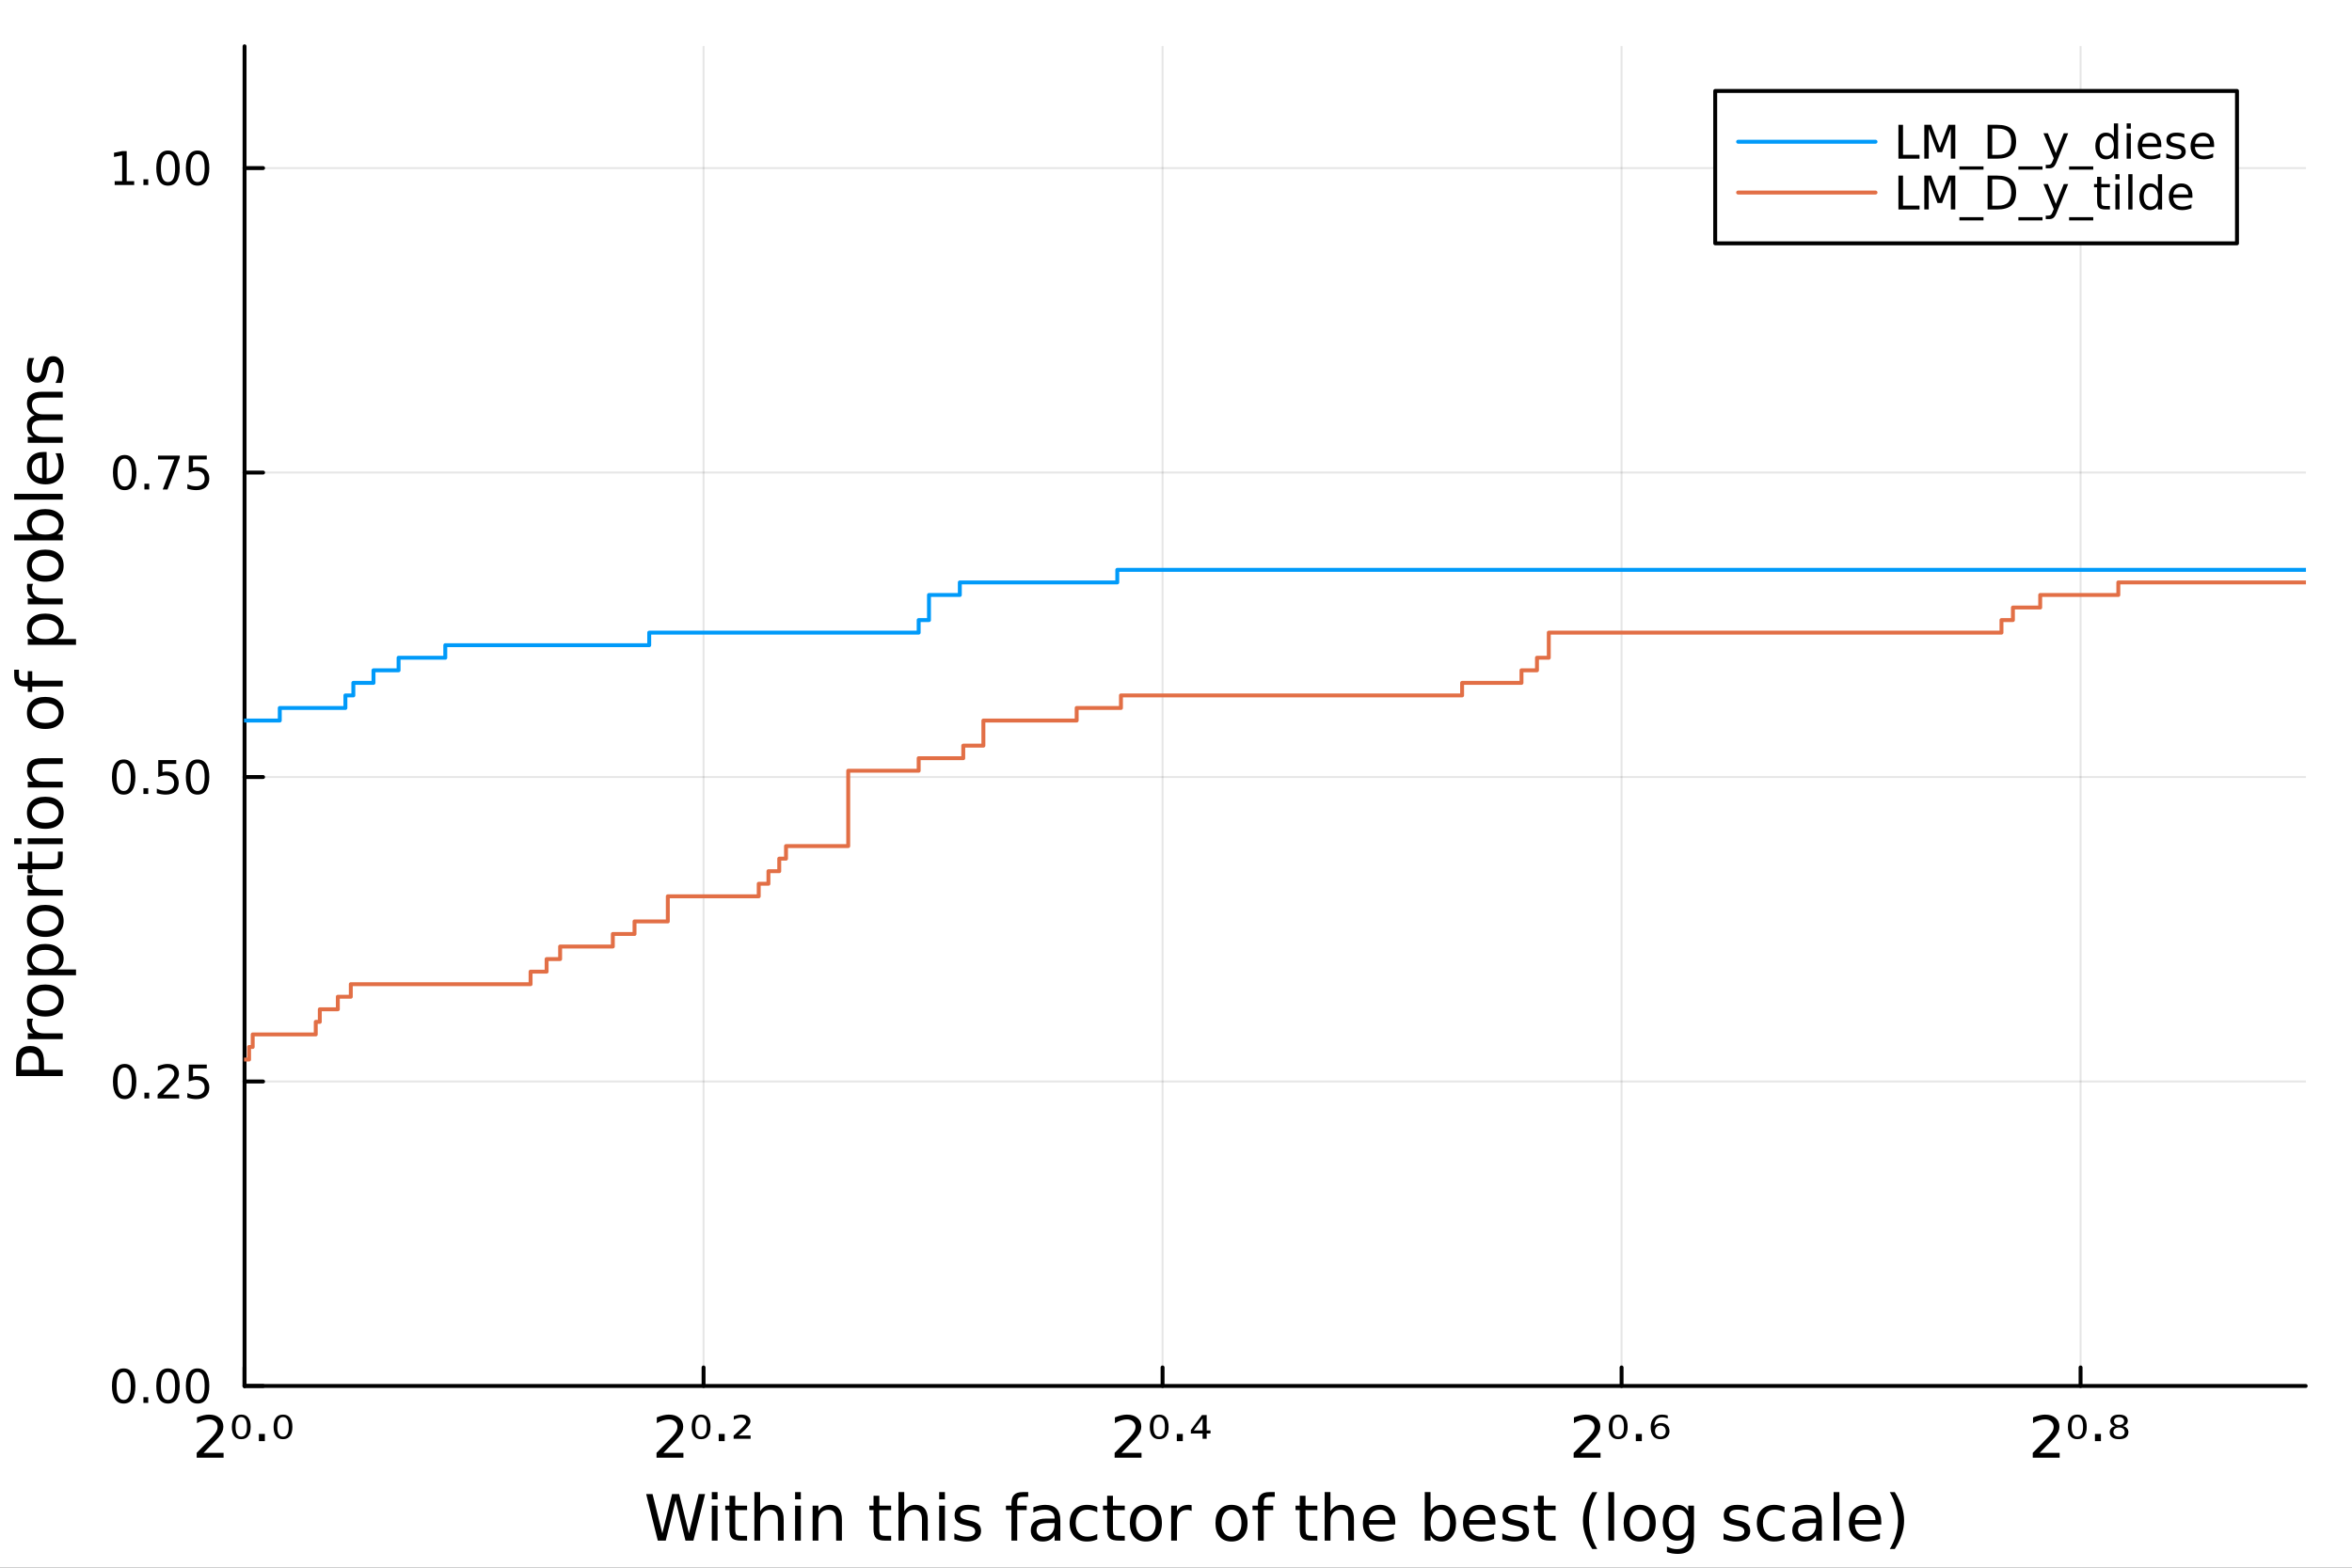 <?xml version="1.0" encoding="utf-8"?>
<svg xmlns="http://www.w3.org/2000/svg" xmlns:xlink="http://www.w3.org/1999/xlink" width="600" height="400" viewBox="0 0 2400 1600">
<rect x="0" y="0" width="2400" height="1600" fill="#333333" stroke="none"/>
<defs>
  <clipPath id="clip460">
    <rect x="0" y="0" width="2400" height="1600"/>
  </clipPath>
</defs>
<path clip-path="url(#clip460)" d="M0 1600 L2400 1600 L2400 0 L0 0  Z" fill="#ffffff" fill-rule="evenodd" fill-opacity="1"/>
<defs>
  <clipPath id="clip461">
    <rect x="480" y="0" width="1681" height="1600"/>
  </clipPath>
</defs>
<path clip-path="url(#clip460)" d="M249.542 1414.54 L2352.76 1414.54 L2352.76 47.244 L249.542 47.244  Z" fill="#ffffff" fill-rule="evenodd" fill-opacity="1"/>
<defs>
  <clipPath id="clip462">
    <rect x="249" y="47" width="2104" height="1368"/>
  </clipPath>
</defs>
<polyline clip-path="url(#clip462)" style="stroke:#000000; stroke-linecap:round; stroke-linejoin:round; stroke-width:2; stroke-opacity:0.1; fill:none" points="249.542,1414.54 249.542,47.244 "/>
<polyline clip-path="url(#clip462)" style="stroke:#000000; stroke-linecap:round; stroke-linejoin:round; stroke-width:2; stroke-opacity:0.1; fill:none" points="717.917,1414.54 717.917,47.244 "/>
<polyline clip-path="url(#clip462)" style="stroke:#000000; stroke-linecap:round; stroke-linejoin:round; stroke-width:2; stroke-opacity:0.1; fill:none" points="1186.29,1414.54 1186.29,47.244 "/>
<polyline clip-path="url(#clip462)" style="stroke:#000000; stroke-linecap:round; stroke-linejoin:round; stroke-width:2; stroke-opacity:0.1; fill:none" points="1654.67,1414.54 1654.67,47.244 "/>
<polyline clip-path="url(#clip462)" style="stroke:#000000; stroke-linecap:round; stroke-linejoin:round; stroke-width:2; stroke-opacity:0.1; fill:none" points="2123.04,1414.54 2123.04,47.244 "/>
<polyline clip-path="url(#clip460)" style="stroke:#000000; stroke-linecap:round; stroke-linejoin:round; stroke-width:4; stroke-opacity:1; fill:none" points="249.542,1414.54 2352.76,1414.54 "/>
<polyline clip-path="url(#clip460)" style="stroke:#000000; stroke-linecap:round; stroke-linejoin:round; stroke-width:4; stroke-opacity:1; fill:none" points="249.542,1414.54 249.542,1395.64 "/>
<polyline clip-path="url(#clip460)" style="stroke:#000000; stroke-linecap:round; stroke-linejoin:round; stroke-width:4; stroke-opacity:1; fill:none" points="717.917,1414.54 717.917,1395.64 "/>
<polyline clip-path="url(#clip460)" style="stroke:#000000; stroke-linecap:round; stroke-linejoin:round; stroke-width:4; stroke-opacity:1; fill:none" points="1186.29,1414.54 1186.29,1395.64 "/>
<polyline clip-path="url(#clip460)" style="stroke:#000000; stroke-linecap:round; stroke-linejoin:round; stroke-width:4; stroke-opacity:1; fill:none" points="1654.67,1414.54 1654.67,1395.64 "/>
<polyline clip-path="url(#clip460)" style="stroke:#000000; stroke-linecap:round; stroke-linejoin:round; stroke-width:4; stroke-opacity:1; fill:none" points="2123.04,1414.54 2123.04,1395.64 "/>
<path clip-path="url(#clip460)" d="M207.745 1482.82 L228.145 1482.82 L228.145 1487.74 L200.714 1487.74 L200.714 1482.82 Q204.042 1479.38 209.771 1473.59 Q215.529 1467.77 217.005 1466.1 Q219.811 1462.94 220.911 1460.77 Q222.039 1458.57 222.039 1456.46 Q222.039 1453.02 219.609 1450.85 Q217.207 1448.68 213.33 1448.68 Q210.581 1448.68 207.514 1449.63 Q204.476 1450.59 201.004 1452.53 L201.004 1446.62 Q204.534 1445.21 207.601 1444.48 Q210.668 1443.76 213.214 1443.76 Q219.927 1443.76 223.92 1447.12 Q227.913 1450.47 227.913 1456.08 Q227.913 1458.75 226.9 1461.15 Q225.917 1463.52 223.283 1466.76 Q222.56 1467.6 218.683 1471.62 Q214.806 1475.62 207.745 1482.82 Z" fill="#000000" fill-rule="nonzero" fill-opacity="1" /><path clip-path="url(#clip460)" d="M250.569 1448.82 Q249.122 1446.33 246.2 1446.33 Q243.278 1446.33 241.831 1448.82 Q240.355 1451.31 240.355 1456.29 Q240.355 1461.29 241.831 1463.78 Q243.278 1466.27 246.2 1466.27 Q249.122 1466.27 250.569 1463.78 Q252.045 1461.29 252.045 1456.29 Q252.045 1451.31 250.569 1448.82 M246.2 1443.76 Q250.859 1443.76 253.318 1446.97 Q255.778 1450.18 255.778 1456.29 Q255.778 1462.42 253.318 1465.63 Q250.859 1468.85 246.2 1468.85 Q241.513 1468.85 239.053 1465.63 Q236.594 1462.42 236.594 1456.29 Q236.594 1450.18 239.053 1446.97 Q241.513 1443.76 246.2 1443.76 Z" fill="#000000" fill-rule="nonzero" fill-opacity="1" /><path clip-path="url(#clip460)" d="M264.169 1463.49 L270.274 1463.49 L270.274 1470.84 L264.169 1470.84 L264.169 1463.49 Z" fill="#000000" fill-rule="nonzero" fill-opacity="1" /><path clip-path="url(#clip460)" d="M293.162 1448.82 Q291.715 1446.33 288.792 1446.33 Q285.87 1446.33 284.423 1448.82 Q282.948 1451.31 282.948 1456.29 Q282.948 1461.29 284.423 1463.78 Q285.87 1466.27 288.792 1466.27 Q291.715 1466.27 293.162 1463.78 Q294.637 1461.29 294.637 1456.29 Q294.637 1451.31 293.162 1448.82 M288.792 1443.76 Q293.451 1443.76 295.91 1446.97 Q298.37 1450.18 298.37 1456.29 Q298.37 1462.42 295.91 1465.63 Q293.451 1468.85 288.792 1468.85 Q284.105 1468.85 281.645 1465.63 Q279.186 1462.42 279.186 1456.29 Q279.186 1450.18 281.645 1446.97 Q284.105 1443.76 288.792 1443.76 Z" fill="#000000" fill-rule="nonzero" fill-opacity="1" /><path clip-path="url(#clip460)" d="M676.959 1482.82 L697.358 1482.82 L697.358 1487.74 L669.928 1487.74 L669.928 1482.82 Q673.256 1479.38 678.985 1473.59 Q684.743 1467.77 686.218 1466.1 Q689.025 1462.94 690.125 1460.77 Q691.253 1458.57 691.253 1456.46 Q691.253 1453.02 688.823 1450.85 Q686.421 1448.68 682.544 1448.68 Q679.795 1448.68 676.728 1449.63 Q673.69 1450.59 670.217 1452.53 L670.217 1446.62 Q673.747 1445.21 676.815 1444.48 Q679.882 1443.76 682.428 1443.76 Q689.141 1443.76 693.134 1447.12 Q697.127 1450.47 697.127 1456.08 Q697.127 1458.75 696.114 1461.15 Q695.13 1463.52 692.497 1466.76 Q691.774 1467.6 687.897 1471.62 Q684.019 1475.62 676.959 1482.82 Z" fill="#000000" fill-rule="nonzero" fill-opacity="1" /><path clip-path="url(#clip460)" d="M719.783 1448.82 Q718.336 1446.33 715.414 1446.33 Q712.491 1446.33 711.045 1448.82 Q709.569 1451.31 709.569 1456.29 Q709.569 1461.29 711.045 1463.78 Q712.491 1466.27 715.414 1466.27 Q718.336 1466.27 719.783 1463.78 Q721.259 1461.29 721.259 1456.29 Q721.259 1451.31 719.783 1448.82 M715.414 1443.76 Q720.072 1443.76 722.532 1446.97 Q724.991 1450.18 724.991 1456.29 Q724.991 1462.42 722.532 1465.63 Q720.072 1468.85 715.414 1468.85 Q710.726 1468.85 708.267 1465.63 Q705.807 1462.42 705.807 1456.29 Q705.807 1450.18 708.267 1446.97 Q710.726 1443.76 715.414 1443.76 Z" fill="#000000" fill-rule="nonzero" fill-opacity="1" /><path clip-path="url(#clip460)" d="M733.383 1463.49 L739.488 1463.49 L739.488 1470.84 L733.383 1470.84 L733.383 1463.49 Z" fill="#000000" fill-rule="nonzero" fill-opacity="1" /><path clip-path="url(#clip460)" d="M753.637 1465.11 L765.906 1465.11 L765.906 1468.41 L748.602 1468.41 L748.602 1465.23 Q749.586 1464.33 751.409 1462.71 Q761.363 1453.89 761.363 1451.17 Q761.363 1449.26 759.858 1448.1 Q758.353 1446.91 755.894 1446.91 Q754.389 1446.91 752.624 1447.43 Q750.859 1447.93 748.776 1448.94 L748.776 1445.38 Q751.004 1444.57 752.914 1444.16 Q754.852 1443.76 756.502 1443.76 Q760.697 1443.76 763.215 1445.67 Q765.732 1447.58 765.732 1450.7 Q765.732 1454.72 756.154 1462.94 Q754.534 1464.33 753.637 1465.11 Z" fill="#000000" fill-rule="nonzero" fill-opacity="1" /><path clip-path="url(#clip460)" d="M1144.41 1482.82 L1164.81 1482.82 L1164.81 1487.74 L1137.38 1487.74 L1137.38 1482.82 Q1140.7 1479.38 1146.43 1473.59 Q1152.19 1467.77 1153.67 1466.1 Q1156.47 1462.94 1157.57 1460.77 Q1158.7 1458.57 1158.7 1456.46 Q1158.7 1453.02 1156.27 1450.85 Q1153.87 1448.68 1149.99 1448.68 Q1147.24 1448.68 1144.18 1449.63 Q1141.14 1450.59 1137.67 1452.53 L1137.67 1446.62 Q1141.2 1445.21 1144.26 1444.48 Q1147.33 1443.76 1149.88 1443.76 Q1156.59 1443.76 1160.58 1447.12 Q1164.58 1450.47 1164.58 1456.08 Q1164.58 1458.75 1163.56 1461.15 Q1162.58 1463.52 1159.95 1466.76 Q1159.22 1467.6 1155.35 1471.62 Q1151.47 1475.62 1144.41 1482.82 Z" fill="#000000" fill-rule="nonzero" fill-opacity="1" /><path clip-path="url(#clip460)" d="M1187.23 1448.82 Q1185.79 1446.33 1182.86 1446.33 Q1179.94 1446.33 1178.49 1448.82 Q1177.02 1451.31 1177.02 1456.29 Q1177.02 1461.29 1178.49 1463.78 Q1179.94 1466.27 1182.86 1466.27 Q1185.79 1466.27 1187.23 1463.78 Q1188.71 1461.29 1188.71 1456.29 Q1188.71 1451.31 1187.23 1448.82 M1182.86 1443.76 Q1187.52 1443.76 1189.98 1446.97 Q1192.44 1450.18 1192.44 1456.29 Q1192.44 1462.42 1189.98 1465.63 Q1187.52 1468.85 1182.86 1468.85 Q1178.18 1468.85 1175.72 1465.63 Q1173.26 1462.42 1173.26 1456.29 Q1173.26 1450.18 1175.72 1446.97 Q1178.18 1443.76 1182.86 1443.76 Z" fill="#000000" fill-rule="nonzero" fill-opacity="1" /><path clip-path="url(#clip460)" d="M1200.83 1463.49 L1206.94 1463.49 L1206.94 1470.84 L1200.83 1470.84 L1200.83 1463.49 Z" fill="#000000" fill-rule="nonzero" fill-opacity="1" /><path clip-path="url(#clip460)" d="M1227.13 1447.75 L1218.19 1459.88 L1227.13 1459.88 L1227.13 1447.75 M1226.5 1444.25 L1231.3 1444.25 L1231.3 1459.88 L1235.21 1459.88 L1235.21 1463.03 L1231.3 1463.03 L1231.3 1468.41 L1227.13 1468.41 L1227.13 1463.03 L1215.15 1463.03 L1215.15 1459.53 L1226.5 1444.25 Z" fill="#000000" fill-rule="nonzero" fill-opacity="1" /><path clip-path="url(#clip460)" d="M1612.8 1482.82 L1633.2 1482.82 L1633.2 1487.74 L1605.77 1487.74 L1605.77 1482.82 Q1609.09 1479.38 1614.82 1473.59 Q1620.58 1467.77 1622.06 1466.1 Q1624.86 1462.94 1625.96 1460.77 Q1627.09 1458.57 1627.09 1456.46 Q1627.09 1453.02 1624.66 1450.85 Q1622.26 1448.68 1618.38 1448.68 Q1615.63 1448.68 1612.57 1449.63 Q1609.53 1450.59 1606.06 1452.53 L1606.06 1446.62 Q1609.59 1445.21 1612.65 1444.48 Q1615.72 1443.76 1618.27 1443.76 Q1624.98 1443.76 1628.97 1447.12 Q1632.96 1450.47 1632.96 1456.08 Q1632.96 1458.75 1631.95 1461.15 Q1630.97 1463.52 1628.34 1466.76 Q1627.61 1467.6 1623.73 1471.62 Q1619.86 1475.62 1612.8 1482.82 Z" fill="#000000" fill-rule="nonzero" fill-opacity="1" /><path clip-path="url(#clip460)" d="M1655.62 1448.82 Q1654.17 1446.33 1651.25 1446.33 Q1648.33 1446.33 1646.88 1448.82 Q1645.41 1451.31 1645.41 1456.29 Q1645.41 1461.29 1646.88 1463.78 Q1648.33 1466.27 1651.25 1466.27 Q1654.17 1466.27 1655.62 1463.78 Q1657.1 1461.29 1657.1 1456.29 Q1657.1 1451.31 1655.62 1448.82 M1651.25 1443.76 Q1655.91 1443.76 1658.37 1446.97 Q1660.83 1450.18 1660.83 1456.29 Q1660.83 1462.42 1658.37 1465.63 Q1655.91 1468.85 1651.25 1468.85 Q1646.56 1468.85 1644.1 1465.63 Q1641.65 1462.42 1641.65 1456.29 Q1641.65 1450.18 1644.1 1446.97 Q1646.56 1443.76 1651.25 1443.76 Z" fill="#000000" fill-rule="nonzero" fill-opacity="1" /><path clip-path="url(#clip460)" d="M1669.22 1463.49 L1675.33 1463.49 L1675.33 1470.84 L1669.22 1470.84 L1669.22 1463.49 Z" fill="#000000" fill-rule="nonzero" fill-opacity="1" /><path clip-path="url(#clip460)" d="M1694.31 1454.96 Q1691.76 1454.96 1690.29 1456.46 Q1688.81 1457.99 1688.81 1460.63 Q1688.81 1463.23 1690.29 1464.74 Q1691.76 1466.27 1694.31 1466.27 Q1696.82 1466.27 1698.3 1464.74 Q1699.78 1463.23 1699.78 1460.63 Q1699.78 1457.99 1698.3 1456.46 Q1696.82 1454.96 1694.31 1454.96 M1701.77 1444.71 L1701.77 1447.69 Q1700.35 1447.12 1698.91 1446.83 Q1697.46 1446.51 1696.04 1446.51 Q1692.34 1446.51 1690.37 1448.68 Q1688.4 1450.88 1688.12 1455.3 Q1689.21 1453.89 1690.86 1453.13 Q1692.54 1452.38 1694.51 1452.38 Q1698.71 1452.38 1701.14 1454.58 Q1703.57 1456.81 1703.57 1460.63 Q1703.57 1464.3 1701.02 1466.59 Q1698.5 1468.85 1694.31 1468.85 Q1689.48 1468.85 1686.93 1465.63 Q1684.38 1462.42 1684.38 1456.29 Q1684.38 1450.56 1687.51 1447.17 Q1690.63 1443.76 1695.9 1443.76 Q1697.32 1443.76 1698.76 1443.99 Q1700.21 1444.25 1701.77 1444.71 Z" fill="#000000" fill-rule="nonzero" fill-opacity="1" /><path clip-path="url(#clip460)" d="M2081.27 1482.82 L2101.67 1482.82 L2101.67 1487.74 L2074.24 1487.74 L2074.24 1482.82 Q2077.57 1479.38 2083.3 1473.59 Q2089.06 1467.77 2090.53 1466.1 Q2093.34 1462.94 2094.44 1460.77 Q2095.57 1458.57 2095.57 1456.46 Q2095.57 1453.02 2093.14 1450.85 Q2090.74 1448.68 2086.86 1448.68 Q2084.11 1448.68 2081.04 1449.63 Q2078 1450.59 2074.53 1452.53 L2074.53 1446.62 Q2078.06 1445.21 2081.13 1444.48 Q2084.2 1443.76 2086.74 1443.76 Q2093.45 1443.76 2097.45 1447.12 Q2101.44 1450.47 2101.44 1456.08 Q2101.44 1458.75 2100.43 1461.15 Q2099.44 1463.52 2096.81 1466.76 Q2096.09 1467.6 2092.21 1471.62 Q2088.33 1475.62 2081.27 1482.82 Z" fill="#000000" fill-rule="nonzero" fill-opacity="1" /><path clip-path="url(#clip460)" d="M2124.1 1448.82 Q2122.65 1446.33 2119.73 1446.33 Q2116.81 1446.33 2115.36 1448.82 Q2113.88 1451.31 2113.88 1456.29 Q2113.88 1461.29 2115.36 1463.78 Q2116.81 1466.27 2119.73 1466.27 Q2122.65 1466.27 2124.1 1463.78 Q2125.57 1461.29 2125.57 1456.29 Q2125.57 1451.31 2124.1 1448.82 M2119.73 1443.76 Q2124.39 1443.76 2126.85 1446.97 Q2129.31 1450.18 2129.31 1456.29 Q2129.31 1462.42 2126.85 1465.63 Q2124.39 1468.85 2119.73 1468.85 Q2115.04 1468.85 2112.58 1465.63 Q2110.12 1462.42 2110.12 1456.29 Q2110.12 1450.18 2112.58 1446.97 Q2115.04 1443.76 2119.73 1443.76 Z" fill="#000000" fill-rule="nonzero" fill-opacity="1" /><path clip-path="url(#clip460)" d="M2137.7 1463.49 L2143.8 1463.49 L2143.8 1470.84 L2137.7 1470.84 L2137.7 1463.49 Z" fill="#000000" fill-rule="nonzero" fill-opacity="1" /><path clip-path="url(#clip460)" d="M2166.54 1458.17 Q2165.01 1456.9 2162.32 1456.9 Q2159.63 1456.9 2158.1 1458.17 Q2156.56 1459.41 2156.56 1461.58 Q2156.56 1463.78 2158.1 1465.03 Q2159.63 1466.27 2162.32 1466.27 Q2164.98 1466.27 2166.54 1465 Q2168.08 1463.75 2168.08 1461.58 Q2168.08 1459.41 2166.54 1458.17 M2158.56 1455.48 Q2156.13 1454.96 2154.8 1453.54 Q2153.44 1452.09 2153.44 1450.01 Q2153.44 1447.12 2155.81 1445.44 Q2158.18 1443.76 2162.32 1443.76 Q2166.46 1443.76 2168.83 1445.44 Q2171.17 1447.12 2171.17 1450.01 Q2171.17 1452.15 2169.84 1453.54 Q2168.48 1454.96 2166.08 1455.48 Q2168.69 1456 2170.31 1457.68 Q2171.84 1459.27 2171.84 1461.58 Q2171.84 1465.08 2169.38 1466.96 Q2166.89 1468.85 2162.32 1468.85 Q2157.72 1468.85 2155.26 1466.96 Q2152.77 1465.08 2152.77 1461.58 Q2152.77 1459.33 2154.31 1457.68 Q2155.87 1456.06 2158.56 1455.48 M2157.17 1450.33 Q2157.17 1452.15 2158.53 1453.25 Q2159.86 1454.32 2162.32 1454.32 Q2164.66 1454.32 2166.08 1453.25 Q2167.47 1452.21 2167.47 1450.33 Q2167.47 1448.5 2166.08 1447.4 Q2164.72 1446.33 2162.32 1446.33 Q2159.92 1446.33 2158.53 1447.4 Q2157.17 1448.45 2157.17 1450.33 Z" fill="#000000" fill-rule="nonzero" fill-opacity="1" /><path clip-path="url(#clip460)" d="M659.343 1524.84 L665.836 1524.84 L675.83 1565.01 L685.792 1524.84 L693.017 1524.84 L703.011 1565.01 L712.974 1524.84 L719.498 1524.84 L707.563 1572.36 L699.478 1572.36 L689.452 1531.11 L679.331 1572.36 L671.246 1572.36 L659.343 1524.84 Z" fill="#000000" fill-rule="nonzero" fill-opacity="1" /><path clip-path="url(#clip460)" d="M726.342 1536.72 L732.198 1536.72 L732.198 1572.36 L726.342 1572.36 L726.342 1536.72 M726.342 1522.84 L732.198 1522.84 L732.198 1530.25 L726.342 1530.25 L726.342 1522.84 Z" fill="#000000" fill-rule="nonzero" fill-opacity="1" /><path clip-path="url(#clip460)" d="M750.245 1526.59 L750.245 1536.72 L762.308 1536.72 L762.308 1541.27 L750.245 1541.27 L750.245 1560.62 Q750.245 1564.98 751.422 1566.22 Q752.632 1567.46 756.292 1567.46 L762.308 1567.46 L762.308 1572.36 L756.292 1572.36 Q749.513 1572.36 746.935 1569.85 Q744.357 1567.3 744.357 1560.62 L744.357 1541.27 L740.06 1541.27 L740.06 1536.72 L744.357 1536.72 L744.357 1526.59 L750.245 1526.59 Z" fill="#000000" fill-rule="nonzero" fill-opacity="1" /><path clip-path="url(#clip460)" d="M799.643 1550.85 L799.643 1572.36 L793.786 1572.36 L793.786 1551.04 Q793.786 1545.98 791.813 1543.46 Q789.839 1540.95 785.893 1540.95 Q781.15 1540.95 778.413 1543.97 Q775.676 1547 775.676 1552.22 L775.676 1572.36 L769.788 1572.36 L769.788 1522.84 L775.676 1522.84 L775.676 1542.25 Q777.776 1539.04 780.609 1537.45 Q783.474 1535.86 787.198 1535.86 Q793.341 1535.86 796.492 1539.68 Q799.643 1543.46 799.643 1550.85 Z" fill="#000000" fill-rule="nonzero" fill-opacity="1" /><path clip-path="url(#clip460)" d="M811.324 1536.72 L817.18 1536.72 L817.18 1572.36 L811.324 1572.36 L811.324 1536.72 M811.324 1522.84 L817.18 1522.84 L817.18 1530.25 L811.324 1530.25 L811.324 1522.84 Z" fill="#000000" fill-rule="nonzero" fill-opacity="1" /><path clip-path="url(#clip460)" d="M859.067 1550.85 L859.067 1572.36 L853.21 1572.36 L853.21 1551.04 Q853.21 1545.98 851.237 1543.46 Q849.263 1540.95 845.317 1540.95 Q840.574 1540.95 837.837 1543.97 Q835.1 1547 835.1 1552.22 L835.1 1572.36 L829.211 1572.36 L829.211 1536.72 L835.1 1536.72 L835.1 1542.25 Q837.2 1539.04 840.033 1537.45 Q842.898 1535.86 846.622 1535.86 Q852.765 1535.86 855.916 1539.68 Q859.067 1543.46 859.067 1550.85 Z" fill="#000000" fill-rule="nonzero" fill-opacity="1" /><path clip-path="url(#clip460)" d="M897.261 1526.59 L897.261 1536.72 L909.324 1536.72 L909.324 1541.27 L897.261 1541.27 L897.261 1560.62 Q897.261 1564.98 898.438 1566.22 Q899.648 1567.46 903.308 1567.46 L909.324 1567.46 L909.324 1572.36 L903.308 1572.36 Q896.529 1572.36 893.951 1569.85 Q891.373 1567.3 891.373 1560.62 L891.373 1541.27 L887.076 1541.27 L887.076 1536.72 L891.373 1536.72 L891.373 1526.59 L897.261 1526.59 Z" fill="#000000" fill-rule="nonzero" fill-opacity="1" /><path clip-path="url(#clip460)" d="M946.659 1550.85 L946.659 1572.36 L940.802 1572.36 L940.802 1551.04 Q940.802 1545.98 938.829 1543.46 Q936.855 1540.95 932.909 1540.95 Q928.166 1540.95 925.429 1543.97 Q922.692 1547 922.692 1552.22 L922.692 1572.36 L916.804 1572.36 L916.804 1522.84 L922.692 1522.84 L922.692 1542.25 Q924.792 1539.04 927.625 1537.45 Q930.49 1535.86 934.214 1535.86 Q940.357 1535.86 943.508 1539.68 Q946.659 1543.46 946.659 1550.85 Z" fill="#000000" fill-rule="nonzero" fill-opacity="1" /><path clip-path="url(#clip460)" d="M958.34 1536.72 L964.196 1536.72 L964.196 1572.36 L958.34 1572.36 L958.34 1536.72 M958.34 1522.84 L964.196 1522.84 L964.196 1530.25 L958.34 1530.25 L958.34 1522.84 Z" fill="#000000" fill-rule="nonzero" fill-opacity="1" /><path clip-path="url(#clip460)" d="M999.176 1537.77 L999.176 1543.3 Q996.693 1542.03 994.02 1541.39 Q991.346 1540.76 988.481 1540.76 Q984.121 1540.76 981.925 1542.09 Q979.76 1543.43 979.76 1546.11 Q979.76 1548.14 981.32 1549.32 Q982.88 1550.47 987.59 1551.52 L989.595 1551.96 Q995.834 1553.3 998.444 1555.75 Q1001.09 1558.17 1001.09 1562.53 Q1001.09 1567.49 997.139 1570.39 Q993.224 1573.29 986.349 1573.29 Q983.484 1573.29 980.365 1572.71 Q977.278 1572.17 973.84 1571.06 L973.84 1565.01 Q977.087 1566.7 980.238 1567.56 Q983.389 1568.39 986.476 1568.39 Q990.614 1568.39 992.842 1566.98 Q995.07 1565.55 995.07 1562.97 Q995.07 1560.59 993.447 1559.31 Q991.855 1558.04 986.413 1556.86 L984.375 1556.39 Q978.933 1555.24 976.514 1552.88 Q974.095 1550.5 974.095 1546.36 Q974.095 1541.33 977.66 1538.59 Q981.224 1535.86 987.781 1535.86 Q991.028 1535.86 993.892 1536.33 Q996.757 1536.81 999.176 1537.77 Z" fill="#000000" fill-rule="nonzero" fill-opacity="1" /><path clip-path="url(#clip460)" d="M1049.18 1522.84 L1049.18 1527.71 L1043.58 1527.71 Q1040.43 1527.71 1039.18 1528.98 Q1037.97 1530.25 1037.97 1533.56 L1037.97 1536.72 L1047.62 1536.72 L1047.62 1541.27 L1037.97 1541.27 L1037.97 1572.36 L1032.09 1572.36 L1032.09 1541.27 L1026.48 1541.27 L1026.48 1536.72 L1032.09 1536.72 L1032.09 1534.23 Q1032.09 1528.28 1034.86 1525.58 Q1037.62 1522.84 1043.64 1522.84 L1049.18 1522.84 Z" fill="#000000" fill-rule="nonzero" fill-opacity="1" /><path clip-path="url(#clip460)" d="M1070.28 1554.44 Q1063.18 1554.44 1060.45 1556.07 Q1057.71 1557.69 1057.71 1561.61 Q1057.71 1564.72 1059.75 1566.57 Q1061.81 1568.39 1065.35 1568.39 Q1070.22 1568.39 1073.15 1564.95 Q1076.11 1561.48 1076.11 1555.75 L1076.11 1554.44 L1070.28 1554.44 M1081.96 1552.03 L1081.96 1572.36 L1076.11 1572.36 L1076.11 1566.95 Q1074.1 1570.2 1071.11 1571.76 Q1068.12 1573.29 1063.79 1573.29 Q1058.31 1573.29 1055.07 1570.23 Q1051.85 1567.14 1051.85 1561.99 Q1051.85 1555.97 1055.86 1552.92 Q1059.9 1549.86 1067.89 1549.86 L1076.11 1549.86 L1076.11 1549.29 Q1076.11 1545.25 1073.43 1543.05 Q1070.79 1540.82 1065.98 1540.82 Q1062.93 1540.82 1060.03 1541.55 Q1057.14 1542.29 1054.46 1543.75 L1054.46 1538.34 Q1057.68 1537.1 1060.7 1536.49 Q1063.72 1535.86 1066.59 1535.86 Q1074.32 1535.86 1078.14 1539.87 Q1081.96 1543.88 1081.96 1552.03 Z" fill="#000000" fill-rule="nonzero" fill-opacity="1" /><path clip-path="url(#clip460)" d="M1119.68 1538.08 L1119.68 1543.56 Q1117.2 1542.19 1114.68 1541.52 Q1112.2 1540.82 1109.65 1540.82 Q1103.96 1540.82 1100.8 1544.45 Q1097.65 1548.05 1097.65 1554.57 Q1097.65 1561.1 1100.8 1564.72 Q1103.96 1568.32 1109.65 1568.32 Q1112.2 1568.32 1114.68 1567.65 Q1117.2 1566.95 1119.68 1565.58 L1119.68 1571 Q1117.23 1572.14 1114.59 1572.71 Q1111.98 1573.29 1109.02 1573.29 Q1100.96 1573.29 1096.22 1568.23 Q1091.48 1563.17 1091.48 1554.57 Q1091.48 1545.85 1096.25 1540.85 Q1101.06 1535.86 1109.4 1535.86 Q1112.1 1535.86 1114.68 1536.43 Q1117.26 1536.97 1119.68 1538.08 Z" fill="#000000" fill-rule="nonzero" fill-opacity="1" /><path clip-path="url(#clip460)" d="M1135.66 1526.59 L1135.66 1536.72 L1147.72 1536.72 L1147.72 1541.27 L1135.66 1541.27 L1135.66 1560.62 Q1135.66 1564.98 1136.83 1566.22 Q1138.04 1567.46 1141.7 1567.46 L1147.72 1567.46 L1147.72 1572.36 L1141.7 1572.36 Q1134.92 1572.36 1132.35 1569.85 Q1129.77 1567.3 1129.77 1560.62 L1129.77 1541.27 L1125.47 1541.27 L1125.47 1536.72 L1129.77 1536.72 L1129.77 1526.59 L1135.66 1526.59 Z" fill="#000000" fill-rule="nonzero" fill-opacity="1" /><path clip-path="url(#clip460)" d="M1169.24 1540.82 Q1164.52 1540.82 1161.79 1544.51 Q1159.05 1548.17 1159.05 1554.57 Q1159.05 1560.97 1161.76 1564.66 Q1164.49 1568.32 1169.24 1568.32 Q1173.91 1568.32 1176.65 1564.63 Q1179.39 1560.94 1179.39 1554.57 Q1179.39 1548.24 1176.65 1544.55 Q1173.91 1540.82 1169.24 1540.82 M1169.24 1535.86 Q1176.87 1535.86 1181.23 1540.82 Q1185.6 1545.79 1185.6 1554.57 Q1185.6 1563.32 1181.23 1568.32 Q1176.87 1573.29 1169.24 1573.29 Q1161.56 1573.29 1157.2 1568.32 Q1152.88 1563.32 1152.88 1554.57 Q1152.88 1545.79 1157.2 1540.82 Q1161.56 1535.86 1169.24 1535.86 Z" fill="#000000" fill-rule="nonzero" fill-opacity="1" /><path clip-path="url(#clip460)" d="M1215.96 1542.19 Q1214.97 1541.62 1213.8 1541.36 Q1212.65 1541.08 1211.25 1541.08 Q1206.28 1541.08 1203.61 1544.32 Q1200.97 1547.54 1200.97 1553.59 L1200.97 1572.36 L1195.08 1572.36 L1195.08 1536.72 L1200.97 1536.72 L1200.97 1542.25 Q1202.81 1539.01 1205.77 1537.45 Q1208.73 1535.86 1212.97 1535.86 Q1213.57 1535.86 1214.3 1535.95 Q1215.04 1536.02 1215.93 1536.17 L1215.96 1542.19 Z" fill="#000000" fill-rule="nonzero" fill-opacity="1" /><path clip-path="url(#clip460)" d="M1256.64 1540.82 Q1251.93 1540.82 1249.19 1544.51 Q1246.45 1548.17 1246.45 1554.57 Q1246.45 1560.97 1249.16 1564.66 Q1251.89 1568.32 1256.64 1568.32 Q1261.32 1568.32 1264.05 1564.63 Q1266.79 1560.94 1266.79 1554.57 Q1266.79 1548.24 1264.05 1544.55 Q1261.32 1540.82 1256.64 1540.82 M1256.64 1535.86 Q1264.28 1535.86 1268.64 1540.82 Q1273 1545.79 1273 1554.57 Q1273 1563.32 1268.64 1568.32 Q1264.28 1573.29 1256.64 1573.29 Q1248.97 1573.29 1244.61 1568.32 Q1240.28 1563.32 1240.28 1554.57 Q1240.28 1545.79 1244.61 1540.82 Q1248.97 1535.86 1256.64 1535.86 Z" fill="#000000" fill-rule="nonzero" fill-opacity="1" /><path clip-path="url(#clip460)" d="M1300.75 1522.84 L1300.75 1527.71 L1295.15 1527.71 Q1292 1527.71 1290.76 1528.98 Q1289.55 1530.25 1289.55 1533.56 L1289.55 1536.72 L1299.19 1536.72 L1299.19 1541.27 L1289.55 1541.27 L1289.55 1572.36 L1283.66 1572.36 L1283.66 1541.27 L1278.06 1541.27 L1278.06 1536.72 L1283.66 1536.72 L1283.66 1534.23 Q1283.66 1528.28 1286.43 1525.58 Q1289.2 1522.84 1295.21 1522.84 L1300.75 1522.84 Z" fill="#000000" fill-rule="nonzero" fill-opacity="1" /><path clip-path="url(#clip460)" d="M1332.17 1526.59 L1332.17 1536.72 L1344.23 1536.72 L1344.23 1541.27 L1332.17 1541.27 L1332.17 1560.62 Q1332.17 1564.98 1333.34 1566.22 Q1334.55 1567.46 1338.21 1567.46 L1344.23 1567.46 L1344.23 1572.36 L1338.21 1572.36 Q1331.43 1572.36 1328.86 1569.85 Q1326.28 1567.3 1326.28 1560.62 L1326.28 1541.27 L1321.98 1541.27 L1321.98 1536.72 L1326.28 1536.72 L1326.28 1526.59 L1332.17 1526.59 Z" fill="#000000" fill-rule="nonzero" fill-opacity="1" /><path clip-path="url(#clip460)" d="M1381.56 1550.85 L1381.56 1572.36 L1375.71 1572.36 L1375.71 1551.04 Q1375.71 1545.98 1373.73 1543.46 Q1371.76 1540.95 1367.81 1540.95 Q1363.07 1540.95 1360.33 1543.97 Q1357.6 1547 1357.6 1552.22 L1357.6 1572.36 L1351.71 1572.36 L1351.71 1522.84 L1357.6 1522.84 L1357.6 1542.25 Q1359.7 1539.04 1362.53 1537.45 Q1365.39 1535.86 1369.12 1535.86 Q1375.26 1535.86 1378.41 1539.68 Q1381.56 1543.46 1381.56 1550.85 Z" fill="#000000" fill-rule="nonzero" fill-opacity="1" /><path clip-path="url(#clip460)" d="M1423.74 1553.08 L1423.74 1555.94 L1396.81 1555.94 Q1397.19 1561.99 1400.44 1565.17 Q1403.72 1568.32 1409.54 1568.32 Q1412.91 1568.32 1416.07 1567.49 Q1419.25 1566.67 1422.37 1565.01 L1422.37 1570.55 Q1419.22 1571.89 1415.91 1572.59 Q1412.6 1573.29 1409.19 1573.29 Q1400.66 1573.29 1395.66 1568.32 Q1390.7 1563.36 1390.7 1554.89 Q1390.7 1546.14 1395.41 1541.01 Q1400.15 1535.86 1408.17 1535.86 Q1415.37 1535.86 1419.54 1540.5 Q1423.74 1545.12 1423.74 1553.08 M1417.88 1551.36 Q1417.82 1546.55 1415.17 1543.69 Q1412.56 1540.82 1408.24 1540.82 Q1403.33 1540.82 1400.37 1543.59 Q1397.45 1546.36 1397 1551.39 L1417.88 1551.36 Z" fill="#000000" fill-rule="nonzero" fill-opacity="1" /><path clip-path="url(#clip460)" d="M1479.66 1554.57 Q1479.66 1548.11 1476.99 1544.45 Q1474.34 1540.76 1469.7 1540.76 Q1465.05 1540.76 1462.38 1544.45 Q1459.73 1548.11 1459.73 1554.57 Q1459.73 1561.03 1462.38 1564.72 Q1465.05 1568.39 1469.7 1568.39 Q1474.34 1568.39 1476.99 1564.72 Q1479.66 1561.03 1479.66 1554.57 M1459.73 1542.13 Q1461.58 1538.94 1464.38 1537.42 Q1467.21 1535.86 1471.13 1535.86 Q1477.62 1535.86 1481.66 1541.01 Q1485.74 1546.17 1485.74 1554.57 Q1485.74 1562.97 1481.66 1568.13 Q1477.62 1573.29 1471.13 1573.29 Q1467.21 1573.29 1464.38 1571.76 Q1461.58 1570.2 1459.73 1567.02 L1459.73 1572.36 L1453.85 1572.36 L1453.85 1522.84 L1459.73 1522.84 L1459.73 1542.13 Z" fill="#000000" fill-rule="nonzero" fill-opacity="1" /><path clip-path="url(#clip460)" d="M1525.94 1553.08 L1525.94 1555.94 L1499.01 1555.94 Q1499.39 1561.99 1502.64 1565.17 Q1505.92 1568.32 1511.74 1568.32 Q1515.12 1568.32 1518.27 1567.49 Q1521.45 1566.67 1524.57 1565.01 L1524.57 1570.55 Q1521.42 1571.89 1518.11 1572.59 Q1514.8 1573.29 1511.39 1573.29 Q1502.86 1573.29 1497.87 1568.32 Q1492.9 1563.36 1492.9 1554.89 Q1492.9 1546.14 1497.61 1541.01 Q1502.35 1535.86 1510.37 1535.86 Q1517.57 1535.86 1521.74 1540.5 Q1525.94 1545.12 1525.94 1553.08 M1520.08 1551.36 Q1520.02 1546.55 1517.38 1543.69 Q1514.77 1540.82 1510.44 1540.82 Q1505.54 1540.82 1502.58 1543.59 Q1499.65 1546.36 1499.2 1551.39 L1520.08 1551.36 Z" fill="#000000" fill-rule="nonzero" fill-opacity="1" /><path clip-path="url(#clip460)" d="M1558.28 1537.77 L1558.28 1543.3 Q1555.79 1542.03 1553.12 1541.39 Q1550.45 1540.76 1547.58 1540.76 Q1543.22 1540.76 1541.02 1542.09 Q1538.86 1543.43 1538.86 1546.11 Q1538.86 1548.14 1540.42 1549.32 Q1541.98 1550.47 1546.69 1551.52 L1548.7 1551.96 Q1554.93 1553.3 1557.54 1555.75 Q1560.19 1558.17 1560.19 1562.53 Q1560.19 1567.49 1556.24 1570.39 Q1552.32 1573.29 1545.45 1573.29 Q1542.58 1573.29 1539.47 1572.71 Q1536.38 1572.17 1532.94 1571.06 L1532.94 1565.01 Q1536.19 1566.7 1539.34 1567.56 Q1542.49 1568.39 1545.58 1568.39 Q1549.71 1568.39 1551.94 1566.98 Q1554.17 1565.55 1554.17 1562.97 Q1554.17 1560.59 1552.55 1559.31 Q1550.96 1558.04 1545.51 1556.86 L1543.48 1556.39 Q1538.03 1555.24 1535.61 1552.88 Q1533.19 1550.5 1533.19 1546.36 Q1533.19 1541.33 1536.76 1538.59 Q1540.32 1535.86 1546.88 1535.86 Q1550.13 1535.86 1552.99 1536.33 Q1555.86 1536.81 1558.28 1537.77 Z" fill="#000000" fill-rule="nonzero" fill-opacity="1" /><path clip-path="url(#clip460)" d="M1575.3 1526.59 L1575.3 1536.72 L1587.37 1536.72 L1587.37 1541.27 L1575.3 1541.27 L1575.3 1560.62 Q1575.3 1564.98 1576.48 1566.22 Q1577.69 1567.46 1581.35 1567.46 L1587.37 1567.46 L1587.37 1572.36 L1581.35 1572.36 Q1574.57 1572.36 1571.99 1569.85 Q1569.42 1567.3 1569.42 1560.62 L1569.42 1541.27 L1565.12 1541.27 L1565.12 1536.72 L1569.42 1536.72 L1569.42 1526.59 L1575.3 1526.59 Z" fill="#000000" fill-rule="nonzero" fill-opacity="1" /><path clip-path="url(#clip460)" d="M1629.86 1522.9 Q1625.59 1530.22 1623.52 1537.38 Q1621.46 1544.55 1621.46 1551.9 Q1621.46 1559.25 1623.52 1566.48 Q1625.62 1573.67 1629.86 1580.96 L1624.77 1580.96 Q1619.99 1573.48 1617.6 1566.25 Q1615.25 1559.03 1615.25 1551.9 Q1615.25 1544.8 1617.6 1537.61 Q1619.96 1530.41 1624.77 1522.9 L1629.86 1522.9 Z" fill="#000000" fill-rule="nonzero" fill-opacity="1" /><path clip-path="url(#clip460)" d="M1641.22 1522.84 L1647.08 1522.84 L1647.08 1572.36 L1641.22 1572.36 L1641.22 1522.84 Z" fill="#000000" fill-rule="nonzero" fill-opacity="1" /><path clip-path="url(#clip460)" d="M1673.14 1540.82 Q1668.43 1540.82 1665.7 1544.51 Q1662.96 1548.17 1662.96 1554.57 Q1662.96 1560.97 1665.67 1564.66 Q1668.4 1568.32 1673.14 1568.32 Q1677.82 1568.32 1680.56 1564.63 Q1683.3 1560.94 1683.3 1554.57 Q1683.3 1548.24 1680.56 1544.55 Q1677.82 1540.82 1673.14 1540.82 M1673.14 1535.86 Q1680.78 1535.86 1685.14 1540.82 Q1689.5 1545.79 1689.5 1554.57 Q1689.5 1563.32 1685.14 1568.32 Q1680.78 1573.29 1673.14 1573.29 Q1665.47 1573.29 1661.11 1568.32 Q1656.79 1563.32 1656.79 1554.57 Q1656.79 1545.79 1661.11 1540.82 Q1665.47 1535.86 1673.14 1535.86 Z" fill="#000000" fill-rule="nonzero" fill-opacity="1" /><path clip-path="url(#clip460)" d="M1722.67 1554.13 Q1722.67 1547.76 1720.03 1544.26 Q1717.42 1540.76 1712.68 1540.76 Q1707.97 1540.76 1705.32 1544.26 Q1702.71 1547.76 1702.71 1554.13 Q1702.71 1560.46 1705.32 1563.96 Q1707.97 1567.46 1712.68 1567.46 Q1717.42 1567.46 1720.03 1563.96 Q1722.67 1560.46 1722.67 1554.13 M1728.53 1567.94 Q1728.53 1577.04 1724.48 1581.47 Q1720.44 1585.92 1712.1 1585.92 Q1709.02 1585.92 1706.28 1585.45 Q1703.54 1585 1700.96 1584.04 L1700.96 1578.35 Q1703.54 1579.75 1706.06 1580.42 Q1708.57 1581.08 1711.18 1581.08 Q1716.94 1581.08 1719.81 1578.06 Q1722.67 1575.07 1722.67 1568.99 L1722.67 1566.09 Q1720.86 1569.24 1718.02 1570.8 Q1715.19 1572.36 1711.24 1572.36 Q1704.69 1572.36 1700.68 1567.37 Q1696.67 1562.37 1696.67 1554.13 Q1696.67 1545.85 1700.68 1540.85 Q1704.69 1535.86 1711.24 1535.86 Q1715.19 1535.86 1718.02 1537.42 Q1720.86 1538.98 1722.67 1542.13 L1722.67 1536.72 L1728.53 1536.72 L1728.53 1567.94 Z" fill="#000000" fill-rule="nonzero" fill-opacity="1" /><path clip-path="url(#clip460)" d="M1784.04 1537.77 L1784.04 1543.3 Q1781.55 1542.03 1778.88 1541.39 Q1776.21 1540.76 1773.34 1540.76 Q1768.98 1540.76 1766.78 1542.09 Q1764.62 1543.43 1764.62 1546.11 Q1764.62 1548.14 1766.18 1549.32 Q1767.74 1550.47 1772.45 1551.52 L1774.46 1551.96 Q1780.69 1553.3 1783.3 1555.75 Q1785.95 1558.17 1785.95 1562.53 Q1785.95 1567.49 1782 1570.39 Q1778.08 1573.29 1771.21 1573.29 Q1768.34 1573.29 1765.22 1572.71 Q1762.14 1572.17 1758.7 1571.06 L1758.7 1565.01 Q1761.95 1566.7 1765.1 1567.56 Q1768.25 1568.39 1771.34 1568.39 Q1775.47 1568.39 1777.7 1566.98 Q1779.93 1565.55 1779.93 1562.97 Q1779.93 1560.59 1778.31 1559.31 Q1776.71 1558.04 1771.27 1556.86 L1769.24 1556.39 Q1763.79 1555.24 1761.37 1552.88 Q1758.95 1550.5 1758.95 1546.36 Q1758.95 1541.33 1762.52 1538.59 Q1766.08 1535.86 1772.64 1535.86 Q1775.89 1535.86 1778.75 1536.33 Q1781.62 1536.81 1784.04 1537.77 Z" fill="#000000" fill-rule="nonzero" fill-opacity="1" /><path clip-path="url(#clip460)" d="M1820.92 1538.08 L1820.92 1543.56 Q1818.44 1542.19 1815.93 1541.52 Q1813.45 1540.82 1810.9 1540.82 Q1805.2 1540.82 1802.05 1544.45 Q1798.9 1548.05 1798.9 1554.57 Q1798.9 1561.1 1802.05 1564.72 Q1805.2 1568.32 1810.9 1568.32 Q1813.45 1568.32 1815.93 1567.65 Q1818.44 1566.95 1820.92 1565.58 L1820.92 1571 Q1818.47 1572.14 1815.83 1572.71 Q1813.22 1573.29 1810.26 1573.29 Q1802.21 1573.29 1797.47 1568.23 Q1792.72 1563.17 1792.72 1554.57 Q1792.72 1545.85 1797.5 1540.85 Q1802.31 1535.86 1810.64 1535.86 Q1813.35 1535.86 1815.93 1536.43 Q1818.51 1536.97 1820.92 1538.08 Z" fill="#000000" fill-rule="nonzero" fill-opacity="1" /><path clip-path="url(#clip460)" d="M1847.31 1554.44 Q1840.21 1554.44 1837.48 1556.07 Q1834.74 1557.69 1834.74 1561.61 Q1834.74 1564.72 1836.78 1566.57 Q1838.84 1568.39 1842.38 1568.39 Q1847.25 1568.39 1850.18 1564.95 Q1853.14 1561.48 1853.14 1555.75 L1853.14 1554.44 L1847.31 1554.44 M1858.99 1552.03 L1858.99 1572.36 L1853.14 1572.36 L1853.14 1566.95 Q1851.13 1570.2 1848.14 1571.76 Q1845.15 1573.29 1840.82 1573.29 Q1835.34 1573.29 1832.1 1570.23 Q1828.88 1567.14 1828.88 1561.99 Q1828.88 1555.97 1832.89 1552.92 Q1836.93 1549.86 1844.92 1549.86 L1853.14 1549.86 L1853.14 1549.29 Q1853.14 1545.25 1850.46 1543.05 Q1847.82 1540.82 1843.01 1540.82 Q1839.96 1540.82 1837.06 1541.55 Q1834.17 1542.29 1831.49 1543.75 L1831.49 1538.34 Q1834.71 1537.1 1837.73 1536.49 Q1840.75 1535.86 1843.62 1535.86 Q1851.35 1535.86 1855.17 1539.87 Q1858.99 1543.88 1858.99 1552.03 Z" fill="#000000" fill-rule="nonzero" fill-opacity="1" /><path clip-path="url(#clip460)" d="M1871.05 1522.84 L1876.91 1522.84 L1876.91 1572.36 L1871.05 1572.36 L1871.05 1522.84 Z" fill="#000000" fill-rule="nonzero" fill-opacity="1" /><path clip-path="url(#clip460)" d="M1919.66 1553.08 L1919.66 1555.94 L1892.73 1555.94 Q1893.11 1561.99 1896.36 1565.17 Q1899.64 1568.32 1905.46 1568.32 Q1908.84 1568.32 1911.99 1567.49 Q1915.17 1566.67 1918.29 1565.01 L1918.29 1570.55 Q1915.14 1571.89 1911.83 1572.59 Q1908.52 1573.29 1905.11 1573.29 Q1896.58 1573.29 1891.58 1568.32 Q1886.62 1563.36 1886.62 1554.89 Q1886.62 1546.14 1891.33 1541.01 Q1896.07 1535.86 1904.09 1535.86 Q1911.29 1535.86 1915.46 1540.5 Q1919.66 1545.12 1919.66 1553.08 M1913.8 1551.36 Q1913.74 1546.55 1911.1 1543.69 Q1908.49 1540.82 1904.16 1540.82 Q1899.25 1540.82 1896.29 1543.59 Q1893.37 1546.36 1892.92 1551.39 L1913.8 1551.36 Z" fill="#000000" fill-rule="nonzero" fill-opacity="1" /><path clip-path="url(#clip460)" d="M1928.35 1522.9 L1933.44 1522.9 Q1938.21 1530.41 1940.57 1537.61 Q1942.96 1544.8 1942.96 1551.9 Q1942.96 1559.03 1940.57 1566.25 Q1938.21 1573.48 1933.44 1580.96 L1928.35 1580.96 Q1932.58 1573.67 1934.65 1566.48 Q1936.75 1559.25 1936.75 1551.9 Q1936.75 1544.55 1934.65 1537.38 Q1932.58 1530.22 1928.35 1522.9 Z" fill="#000000" fill-rule="nonzero" fill-opacity="1" /><polyline clip-path="url(#clip462)" style="stroke:#000000; stroke-linecap:round; stroke-linejoin:round; stroke-width:2; stroke-opacity:0.1; fill:none" points="249.542,1414.54 2352.76,1414.54 "/>
<polyline clip-path="url(#clip462)" style="stroke:#000000; stroke-linecap:round; stroke-linejoin:round; stroke-width:2; stroke-opacity:0.1; fill:none" points="249.542,1103.79 2352.76,1103.79 "/>
<polyline clip-path="url(#clip462)" style="stroke:#000000; stroke-linecap:round; stroke-linejoin:round; stroke-width:2; stroke-opacity:0.1; fill:none" points="249.542,793.042 2352.76,793.042 "/>
<polyline clip-path="url(#clip462)" style="stroke:#000000; stroke-linecap:round; stroke-linejoin:round; stroke-width:2; stroke-opacity:0.1; fill:none" points="249.542,482.293 2352.76,482.293 "/>
<polyline clip-path="url(#clip462)" style="stroke:#000000; stroke-linecap:round; stroke-linejoin:round; stroke-width:2; stroke-opacity:0.1; fill:none" points="249.542,171.544 2352.76,171.544 "/>
<polyline clip-path="url(#clip460)" style="stroke:#000000; stroke-linecap:round; stroke-linejoin:round; stroke-width:4; stroke-opacity:1; fill:none" points="249.542,1414.54 249.542,47.244 "/>
<polyline clip-path="url(#clip460)" style="stroke:#000000; stroke-linecap:round; stroke-linejoin:round; stroke-width:4; stroke-opacity:1; fill:none" points="249.542,1414.54 268.44,1414.54 "/>
<polyline clip-path="url(#clip460)" style="stroke:#000000; stroke-linecap:round; stroke-linejoin:round; stroke-width:4; stroke-opacity:1; fill:none" points="249.542,1103.79 268.44,1103.79 "/>
<polyline clip-path="url(#clip460)" style="stroke:#000000; stroke-linecap:round; stroke-linejoin:round; stroke-width:4; stroke-opacity:1; fill:none" points="249.542,793.042 268.44,793.042 "/>
<polyline clip-path="url(#clip460)" style="stroke:#000000; stroke-linecap:round; stroke-linejoin:round; stroke-width:4; stroke-opacity:1; fill:none" points="249.542,482.293 268.44,482.293 "/>
<polyline clip-path="url(#clip460)" style="stroke:#000000; stroke-linecap:round; stroke-linejoin:round; stroke-width:4; stroke-opacity:1; fill:none" points="249.542,171.544 268.44,171.544 "/>
<path clip-path="url(#clip460)" d="M126.205 1400.34 Q122.593 1400.34 120.765 1403.9 Q118.959 1407.44 118.959 1414.57 Q118.959 1421.68 120.765 1425.25 Q122.593 1428.79 126.205 1428.79 Q129.839 1428.79 131.644 1425.25 Q133.473 1421.68 133.473 1414.57 Q133.473 1407.44 131.644 1403.9 Q129.839 1400.34 126.205 1400.34 M126.205 1396.63 Q132.015 1396.63 135.07 1401.24 Q138.149 1405.82 138.149 1414.57 Q138.149 1423.3 135.07 1427.91 Q132.015 1432.49 126.205 1432.49 Q120.394 1432.49 117.316 1427.91 Q114.26 1423.3 114.26 1414.57 Q114.26 1405.82 117.316 1401.24 Q120.394 1396.63 126.205 1396.63 Z" fill="#000000" fill-rule="nonzero" fill-opacity="1" /><path clip-path="url(#clip460)" d="M146.366 1425.94 L151.251 1425.94 L151.251 1431.82 L146.366 1431.82 L146.366 1425.94 Z" fill="#000000" fill-rule="nonzero" fill-opacity="1" /><path clip-path="url(#clip460)" d="M171.436 1400.34 Q167.825 1400.34 165.996 1403.9 Q164.19 1407.44 164.19 1414.57 Q164.19 1421.68 165.996 1425.25 Q167.825 1428.79 171.436 1428.79 Q175.07 1428.79 176.876 1425.25 Q178.704 1421.68 178.704 1414.57 Q178.704 1407.44 176.876 1403.9 Q175.07 1400.34 171.436 1400.34 M171.436 1396.63 Q177.246 1396.63 180.301 1401.24 Q183.38 1405.82 183.38 1414.57 Q183.38 1423.3 180.301 1427.91 Q177.246 1432.49 171.436 1432.49 Q165.626 1432.49 162.547 1427.91 Q159.491 1423.3 159.491 1414.57 Q159.491 1405.82 162.547 1401.24 Q165.626 1396.63 171.436 1396.63 Z" fill="#000000" fill-rule="nonzero" fill-opacity="1" /><path clip-path="url(#clip460)" d="M201.598 1400.34 Q197.987 1400.34 196.158 1403.9 Q194.352 1407.44 194.352 1414.57 Q194.352 1421.68 196.158 1425.25 Q197.987 1428.79 201.598 1428.79 Q205.232 1428.79 207.037 1425.25 Q208.866 1421.68 208.866 1414.57 Q208.866 1407.44 207.037 1403.9 Q205.232 1400.34 201.598 1400.34 M201.598 1396.63 Q207.408 1396.63 210.463 1401.24 Q213.542 1405.82 213.542 1414.57 Q213.542 1423.3 210.463 1427.91 Q207.408 1432.49 201.598 1432.49 Q195.787 1432.49 192.709 1427.91 Q189.653 1423.3 189.653 1414.57 Q189.653 1405.82 192.709 1401.24 Q195.787 1396.63 201.598 1396.63 Z" fill="#000000" fill-rule="nonzero" fill-opacity="1" /><path clip-path="url(#clip460)" d="M127.2 1089.59 Q123.589 1089.59 121.76 1093.15 Q119.955 1096.7 119.955 1103.83 Q119.955 1110.93 121.76 1114.5 Q123.589 1118.04 127.2 1118.04 Q130.834 1118.04 132.64 1114.5 Q134.468 1110.93 134.468 1103.83 Q134.468 1096.7 132.64 1093.15 Q130.834 1089.59 127.2 1089.59 M127.2 1085.89 Q133.01 1085.89 136.066 1090.49 Q139.144 1095.08 139.144 1103.83 Q139.144 1112.55 136.066 1117.16 Q133.01 1121.74 127.2 1121.74 Q121.39 1121.74 118.311 1117.16 Q115.256 1112.55 115.256 1103.83 Q115.256 1095.08 118.311 1090.49 Q121.39 1085.89 127.2 1085.89 Z" fill="#000000" fill-rule="nonzero" fill-opacity="1" /><path clip-path="url(#clip460)" d="M147.362 1115.19 L152.246 1115.19 L152.246 1121.07 L147.362 1121.07 L147.362 1115.19 Z" fill="#000000" fill-rule="nonzero" fill-opacity="1" /><path clip-path="url(#clip460)" d="M166.459 1117.14 L182.778 1117.14 L182.778 1121.07 L160.834 1121.07 L160.834 1117.14 Q163.496 1114.38 168.079 1109.75 Q172.686 1105.1 173.866 1103.76 Q176.112 1101.23 176.991 1099.5 Q177.894 1097.74 177.894 1096.05 Q177.894 1093.29 175.95 1091.56 Q174.028 1089.82 170.927 1089.82 Q168.727 1089.82 166.274 1090.58 Q163.843 1091.35 161.065 1092.9 L161.065 1088.18 Q163.89 1087.04 166.343 1086.46 Q168.797 1085.89 170.834 1085.89 Q176.204 1085.89 179.399 1088.57 Q182.593 1091.26 182.593 1095.75 Q182.593 1097.88 181.783 1099.8 Q180.996 1101.7 178.889 1104.29 Q178.311 1104.96 175.209 1108.18 Q172.107 1111.37 166.459 1117.14 Z" fill="#000000" fill-rule="nonzero" fill-opacity="1" /><path clip-path="url(#clip460)" d="M192.639 1086.51 L210.996 1086.51 L210.996 1090.45 L196.922 1090.45 L196.922 1098.92 Q197.94 1098.57 198.959 1098.41 Q199.977 1098.22 200.996 1098.22 Q206.783 1098.22 210.162 1101.39 Q213.542 1104.57 213.542 1109.98 Q213.542 1115.56 210.07 1118.66 Q206.598 1121.74 200.278 1121.74 Q198.102 1121.74 195.834 1121.37 Q193.588 1121 191.181 1120.26 L191.181 1115.56 Q193.264 1116.7 195.487 1117.25 Q197.709 1117.81 200.186 1117.81 Q204.19 1117.81 206.528 1115.7 Q208.866 1113.59 208.866 1109.98 Q208.866 1106.37 206.528 1104.27 Q204.19 1102.16 200.186 1102.16 Q198.311 1102.16 196.436 1102.58 Q194.584 1102.99 192.639 1103.87 L192.639 1086.51 Z" fill="#000000" fill-rule="nonzero" fill-opacity="1" /><path clip-path="url(#clip460)" d="M126.205 778.84 Q122.593 778.84 120.765 782.405 Q118.959 785.947 118.959 793.076 Q118.959 800.183 120.765 803.748 Q122.593 807.289 126.205 807.289 Q129.839 807.289 131.644 803.748 Q133.473 800.183 133.473 793.076 Q133.473 785.947 131.644 782.405 Q129.839 778.84 126.205 778.84 M126.205 775.137 Q132.015 775.137 135.07 779.743 Q138.149 784.327 138.149 793.076 Q138.149 801.803 135.07 806.41 Q132.015 810.993 126.205 810.993 Q120.394 810.993 117.316 806.41 Q114.26 801.803 114.26 793.076 Q114.26 784.327 117.316 779.743 Q120.394 775.137 126.205 775.137 Z" fill="#000000" fill-rule="nonzero" fill-opacity="1" /><path clip-path="url(#clip460)" d="M146.366 804.442 L151.251 804.442 L151.251 810.322 L146.366 810.322 L146.366 804.442 Z" fill="#000000" fill-rule="nonzero" fill-opacity="1" /><path clip-path="url(#clip460)" d="M161.482 775.762 L179.839 775.762 L179.839 779.697 L165.765 779.697 L165.765 788.169 Q166.783 787.822 167.802 787.66 Q168.82 787.475 169.839 787.475 Q175.626 787.475 179.005 790.646 Q182.385 793.817 182.385 799.234 Q182.385 804.813 178.913 807.914 Q175.44 810.993 169.121 810.993 Q166.945 810.993 164.677 810.623 Q162.431 810.252 160.024 809.512 L160.024 804.813 Q162.107 805.947 164.329 806.502 Q166.552 807.058 169.028 807.058 Q173.033 807.058 175.371 804.951 Q177.709 802.845 177.709 799.234 Q177.709 795.623 175.371 793.516 Q173.033 791.41 169.028 791.41 Q167.153 791.41 165.278 791.827 Q163.427 792.243 161.482 793.123 L161.482 775.762 Z" fill="#000000" fill-rule="nonzero" fill-opacity="1" /><path clip-path="url(#clip460)" d="M201.598 778.84 Q197.987 778.84 196.158 782.405 Q194.352 785.947 194.352 793.076 Q194.352 800.183 196.158 803.748 Q197.987 807.289 201.598 807.289 Q205.232 807.289 207.037 803.748 Q208.866 800.183 208.866 793.076 Q208.866 785.947 207.037 782.405 Q205.232 778.84 201.598 778.84 M201.598 775.137 Q207.408 775.137 210.463 779.743 Q213.542 784.327 213.542 793.076 Q213.542 801.803 210.463 806.41 Q207.408 810.993 201.598 810.993 Q195.787 810.993 192.709 806.41 Q189.653 801.803 189.653 793.076 Q189.653 784.327 192.709 779.743 Q195.787 775.137 201.598 775.137 Z" fill="#000000" fill-rule="nonzero" fill-opacity="1" /><path clip-path="url(#clip460)" d="M127.2 468.091 Q123.589 468.091 121.76 471.656 Q119.955 475.198 119.955 482.327 Q119.955 489.434 121.76 492.999 Q123.589 496.54 127.2 496.54 Q130.834 496.54 132.64 492.999 Q134.468 489.434 134.468 482.327 Q134.468 475.198 132.64 471.656 Q130.834 468.091 127.2 468.091 M127.2 464.388 Q133.01 464.388 136.066 468.994 Q139.144 473.578 139.144 482.327 Q139.144 491.054 136.066 495.661 Q133.01 500.244 127.2 500.244 Q121.39 500.244 118.311 495.661 Q115.256 491.054 115.256 482.327 Q115.256 473.578 118.311 468.994 Q121.39 464.388 127.2 464.388 Z" fill="#000000" fill-rule="nonzero" fill-opacity="1" /><path clip-path="url(#clip460)" d="M147.362 493.693 L152.246 493.693 L152.246 499.573 L147.362 499.573 L147.362 493.693 Z" fill="#000000" fill-rule="nonzero" fill-opacity="1" /><path clip-path="url(#clip460)" d="M161.251 465.013 L183.473 465.013 L183.473 467.003 L170.927 499.573 L166.042 499.573 L177.848 468.948 L161.251 468.948 L161.251 465.013 Z" fill="#000000" fill-rule="nonzero" fill-opacity="1" /><path clip-path="url(#clip460)" d="M192.639 465.013 L210.996 465.013 L210.996 468.948 L196.922 468.948 L196.922 477.42 Q197.94 477.073 198.959 476.911 Q199.977 476.726 200.996 476.726 Q206.783 476.726 210.162 479.897 Q213.542 483.068 213.542 488.485 Q213.542 494.064 210.07 497.165 Q206.598 500.244 200.278 500.244 Q198.102 500.244 195.834 499.874 Q193.588 499.503 191.181 498.763 L191.181 494.064 Q193.264 495.198 195.487 495.753 Q197.709 496.309 200.186 496.309 Q204.19 496.309 206.528 494.202 Q208.866 492.096 208.866 488.485 Q208.866 484.874 206.528 482.767 Q204.19 480.661 200.186 480.661 Q198.311 480.661 196.436 481.077 Q194.584 481.494 192.639 482.374 L192.639 465.013 Z" fill="#000000" fill-rule="nonzero" fill-opacity="1" /><path clip-path="url(#clip460)" d="M117.015 184.889 L124.654 184.889 L124.654 158.523 L116.343 160.19 L116.343 155.93 L124.607 154.264 L129.283 154.264 L129.283 184.889 L136.922 184.889 L136.922 188.824 L117.015 188.824 L117.015 184.889 Z" fill="#000000" fill-rule="nonzero" fill-opacity="1" /><path clip-path="url(#clip460)" d="M146.366 182.944 L151.251 182.944 L151.251 188.824 L146.366 188.824 L146.366 182.944 Z" fill="#000000" fill-rule="nonzero" fill-opacity="1" /><path clip-path="url(#clip460)" d="M171.436 157.342 Q167.825 157.342 165.996 160.907 Q164.19 164.449 164.19 171.578 Q164.19 178.685 165.996 182.25 Q167.825 185.791 171.436 185.791 Q175.07 185.791 176.876 182.25 Q178.704 178.685 178.704 171.578 Q178.704 164.449 176.876 160.907 Q175.07 157.342 171.436 157.342 M171.436 153.639 Q177.246 153.639 180.301 158.245 Q183.38 162.828 183.38 171.578 Q183.38 180.305 180.301 184.912 Q177.246 189.495 171.436 189.495 Q165.626 189.495 162.547 184.912 Q159.491 180.305 159.491 171.578 Q159.491 162.828 162.547 158.245 Q165.626 153.639 171.436 153.639 Z" fill="#000000" fill-rule="nonzero" fill-opacity="1" /><path clip-path="url(#clip460)" d="M201.598 157.342 Q197.987 157.342 196.158 160.907 Q194.352 164.449 194.352 171.578 Q194.352 178.685 196.158 182.25 Q197.987 185.791 201.598 185.791 Q205.232 185.791 207.037 182.25 Q208.866 178.685 208.866 171.578 Q208.866 164.449 207.037 160.907 Q205.232 157.342 201.598 157.342 M201.598 153.639 Q207.408 153.639 210.463 158.245 Q213.542 162.828 213.542 171.578 Q213.542 180.305 210.463 184.912 Q207.408 189.495 201.598 189.495 Q195.787 189.495 192.709 184.912 Q189.653 180.305 189.653 171.578 Q189.653 162.828 192.709 158.245 Q195.787 153.639 201.598 153.639 Z" fill="#000000" fill-rule="nonzero" fill-opacity="1" /><path clip-path="url(#clip460)" d="M21.768 1091.81 L39.623 1091.81 L39.623 1083.73 Q39.623 1079.24 37.3 1076.79 Q34.977 1074.34 30.68 1074.34 Q26.415 1074.34 24.091 1076.79 Q21.768 1079.24 21.768 1083.73 L21.768 1091.81 M16.484 1098.24 L16.484 1083.73 Q16.484 1075.74 20.113 1071.66 Q23.709 1067.56 30.68 1067.56 Q37.714 1067.56 41.31 1071.66 Q44.907 1075.74 44.907 1083.73 L44.907 1091.81 L64.004 1091.81 L64.004 1098.24 L16.484 1098.24 Z" fill="#000000" fill-rule="nonzero" fill-opacity="1" /><path clip-path="url(#clip460)" d="M33.831 1039.68 Q33.258 1040.66 33.003 1041.84 Q32.717 1042.99 32.717 1044.39 Q32.717 1049.35 35.963 1052.03 Q39.178 1054.67 45.225 1054.67 L64.004 1054.67 L64.004 1060.56 L28.356 1060.56 L28.356 1054.67 L33.894 1054.67 Q30.648 1052.82 29.088 1049.86 Q27.497 1046.9 27.497 1042.67 Q27.497 1042.06 27.592 1041.33 Q27.656 1040.6 27.815 1039.71 L33.831 1039.68 Z" fill="#000000" fill-rule="nonzero" fill-opacity="1" /><path clip-path="url(#clip460)" d="M32.462 1021.15 Q32.462 1025.86 36.154 1028.6 Q39.815 1031.34 46.212 1031.34 Q52.609 1031.34 56.302 1028.63 Q59.962 1025.89 59.962 1021.15 Q59.962 1016.47 56.27 1013.74 Q52.578 1011 46.212 1011 Q39.878 1011 36.186 1013.74 Q32.462 1016.47 32.462 1021.15 M27.497 1021.15 Q27.497 1013.51 32.462 1009.15 Q37.427 1004.79 46.212 1004.79 Q54.965 1004.79 59.962 1009.15 Q64.927 1013.51 64.927 1021.15 Q64.927 1028.82 59.962 1033.18 Q54.965 1037.51 46.212 1037.51 Q37.427 1037.51 32.462 1033.18 Q27.497 1028.82 27.497 1021.15 Z" fill="#000000" fill-rule="nonzero" fill-opacity="1" /><path clip-path="url(#clip460)" d="M58.657 989.419 L77.563 989.419 L77.563 995.308 L28.356 995.308 L28.356 989.419 L33.767 989.419 Q30.584 987.573 29.056 984.772 Q27.497 981.94 27.497 978.025 Q27.497 971.532 32.653 967.489 Q37.809 963.415 46.212 963.415 Q54.615 963.415 59.771 967.489 Q64.927 971.532 64.927 978.025 Q64.927 981.94 63.399 984.772 Q61.84 987.573 58.657 989.419 M46.212 969.495 Q39.751 969.495 36.09 972.168 Q32.398 974.81 32.398 979.457 Q32.398 984.104 36.09 986.777 Q39.751 989.419 46.212 989.419 Q52.673 989.419 56.365 986.777 Q60.026 984.104 60.026 979.457 Q60.026 974.81 56.365 972.168 Q52.673 969.495 46.212 969.495 Z" fill="#000000" fill-rule="nonzero" fill-opacity="1" /><path clip-path="url(#clip460)" d="M32.462 939.894 Q32.462 944.605 36.154 947.342 Q39.815 950.079 46.212 950.079 Q52.609 950.079 56.302 947.374 Q59.962 944.636 59.962 939.894 Q59.962 935.215 56.27 932.478 Q52.578 929.741 46.212 929.741 Q39.878 929.741 36.186 932.478 Q32.462 935.215 32.462 939.894 M27.497 939.894 Q27.497 932.255 32.462 927.895 Q37.427 923.534 46.212 923.534 Q54.965 923.534 59.962 927.895 Q64.927 932.255 64.927 939.894 Q64.927 947.565 59.962 951.925 Q54.965 956.254 46.212 956.254 Q37.427 956.254 32.462 951.925 Q27.497 947.565 27.497 939.894 Z" fill="#000000" fill-rule="nonzero" fill-opacity="1" /><path clip-path="url(#clip460)" d="M33.831 893.17 Q33.258 894.156 33.003 895.334 Q32.717 896.48 32.717 897.88 Q32.717 902.846 35.963 905.519 Q39.178 908.161 45.225 908.161 L64.004 908.161 L64.004 914.049 L28.356 914.049 L28.356 908.161 L33.894 908.161 Q30.648 906.315 29.088 903.355 Q27.497 900.395 27.497 896.162 Q27.497 895.557 27.592 894.825 Q27.656 894.093 27.815 893.202 L33.831 893.17 Z" fill="#000000" fill-rule="nonzero" fill-opacity="1" /><path clip-path="url(#clip460)" d="M18.235 881.234 L28.356 881.234 L28.356 869.171 L32.908 869.171 L32.908 881.234 L52.259 881.234 Q56.62 881.234 57.861 880.056 Q59.103 878.847 59.103 875.187 L59.103 869.171 L64.004 869.171 L64.004 875.187 Q64.004 881.966 61.49 884.544 Q58.943 887.122 52.259 887.122 L32.908 887.122 L32.908 891.419 L28.356 891.419 L28.356 887.122 L18.235 887.122 L18.235 881.234 Z" fill="#000000" fill-rule="nonzero" fill-opacity="1" /><path clip-path="url(#clip460)" d="M28.356 861.469 L28.356 855.612 L64.004 855.612 L64.004 861.469 L28.356 861.469 M14.479 861.469 L14.479 855.612 L21.895 855.612 L21.895 861.469 L14.479 861.469 Z" fill="#000000" fill-rule="nonzero" fill-opacity="1" /><path clip-path="url(#clip460)" d="M32.462 829.545 Q32.462 834.255 36.154 836.992 Q39.815 839.73 46.212 839.73 Q52.609 839.73 56.302 837.024 Q59.962 834.287 59.962 829.545 Q59.962 824.866 56.27 822.128 Q52.578 819.391 46.212 819.391 Q39.878 819.391 36.186 822.128 Q32.462 824.866 32.462 829.545 M27.497 829.545 Q27.497 821.906 32.462 817.545 Q37.427 813.185 46.212 813.185 Q54.965 813.185 59.962 817.545 Q64.927 821.906 64.927 829.545 Q64.927 837.215 59.962 841.576 Q54.965 845.904 46.212 845.904 Q37.427 845.904 32.462 841.576 Q27.497 837.215 27.497 829.545 Z" fill="#000000" fill-rule="nonzero" fill-opacity="1" /><path clip-path="url(#clip460)" d="M42.488 773.845 L64.004 773.845 L64.004 779.701 L42.679 779.701 Q37.618 779.701 35.104 781.674 Q32.589 783.648 32.589 787.595 Q32.589 792.337 35.613 795.074 Q38.637 797.811 43.857 797.811 L64.004 797.811 L64.004 803.7 L28.356 803.7 L28.356 797.811 L33.894 797.811 Q30.68 795.711 29.088 792.878 Q27.497 790.013 27.497 786.29 Q27.497 780.147 31.316 776.996 Q35.104 773.845 42.488 773.845 Z" fill="#000000" fill-rule="nonzero" fill-opacity="1" /><path clip-path="url(#clip460)" d="M32.462 727.63 Q32.462 732.34 36.154 735.077 Q39.815 737.815 46.212 737.815 Q52.609 737.815 56.302 735.109 Q59.962 732.372 59.962 727.63 Q59.962 722.951 56.27 720.213 Q52.578 717.476 46.212 717.476 Q39.878 717.476 36.186 720.213 Q32.462 722.951 32.462 727.63 M27.497 727.63 Q27.497 719.991 32.462 715.63 Q37.427 711.27 46.212 711.27 Q54.965 711.27 59.962 715.63 Q64.927 719.991 64.927 727.63 Q64.927 735.3 59.962 739.661 Q54.965 743.989 46.212 743.989 Q37.427 743.989 32.462 739.661 Q27.497 735.3 27.497 727.63 Z" fill="#000000" fill-rule="nonzero" fill-opacity="1" /><path clip-path="url(#clip460)" d="M14.479 683.515 L19.349 683.515 L19.349 689.117 Q19.349 692.268 20.622 693.509 Q21.895 694.719 25.205 694.719 L28.356 694.719 L28.356 685.075 L32.908 685.075 L32.908 694.719 L64.004 694.719 L64.004 700.607 L32.908 700.607 L32.908 706.209 L28.356 706.209 L28.356 700.607 L25.874 700.607 Q19.922 700.607 17.216 697.838 Q14.479 695.069 14.479 689.053 L14.479 683.515 Z" fill="#000000" fill-rule="nonzero" fill-opacity="1" /><path clip-path="url(#clip460)" d="M58.657 652.228 L77.563 652.228 L77.563 658.116 L28.356 658.116 L28.356 652.228 L33.767 652.228 Q30.584 650.382 29.056 647.581 Q27.497 644.748 27.497 640.833 Q27.497 634.34 32.653 630.298 Q37.809 626.224 46.212 626.224 Q54.615 626.224 59.771 630.298 Q64.927 634.34 64.927 640.833 Q64.927 644.748 63.399 647.581 Q61.84 650.382 58.657 652.228 M46.212 632.303 Q39.751 632.303 36.09 634.977 Q32.398 637.618 32.398 642.265 Q32.398 646.912 36.09 649.586 Q39.751 652.228 46.212 652.228 Q52.673 652.228 56.365 649.586 Q60.026 646.912 60.026 642.265 Q60.026 637.618 56.365 634.977 Q52.673 632.303 46.212 632.303 Z" fill="#000000" fill-rule="nonzero" fill-opacity="1" /><path clip-path="url(#clip460)" d="M33.831 595.859 Q33.258 596.846 33.003 598.024 Q32.717 599.17 32.717 600.57 Q32.717 605.535 35.963 608.209 Q39.178 610.851 45.225 610.851 L64.004 610.851 L64.004 616.739 L28.356 616.739 L28.356 610.851 L33.894 610.851 Q30.648 609.005 29.088 606.045 Q27.497 603.084 27.497 598.851 Q27.497 598.247 27.592 597.515 Q27.656 596.782 27.815 595.891 L33.831 595.859 Z" fill="#000000" fill-rule="nonzero" fill-opacity="1" /><path clip-path="url(#clip460)" d="M32.462 577.335 Q32.462 582.046 36.154 584.783 Q39.815 587.52 46.212 587.52 Q52.609 587.52 56.302 584.815 Q59.962 582.078 59.962 577.335 Q59.962 572.656 56.27 569.919 Q52.578 567.182 46.212 567.182 Q39.878 567.182 36.186 569.919 Q32.462 572.656 32.462 577.335 M27.497 577.335 Q27.497 569.696 32.462 565.336 Q37.427 560.975 46.212 560.975 Q54.965 560.975 59.962 565.336 Q64.927 569.696 64.927 577.335 Q64.927 585.006 59.962 589.366 Q54.965 593.695 46.212 593.695 Q37.427 593.695 32.462 589.366 Q27.497 585.006 27.497 577.335 Z" fill="#000000" fill-rule="nonzero" fill-opacity="1" /><path clip-path="url(#clip460)" d="M46.212 525.678 Q39.751 525.678 36.09 528.351 Q32.398 530.993 32.398 535.64 Q32.398 540.287 36.09 542.96 Q39.751 545.602 46.212 545.602 Q52.673 545.602 56.365 542.96 Q60.026 540.287 60.026 535.64 Q60.026 530.993 56.365 528.351 Q52.673 525.678 46.212 525.678 M33.767 545.602 Q30.584 543.756 29.056 540.955 Q27.497 538.122 27.497 534.208 Q27.497 527.715 32.653 523.672 Q37.809 519.598 46.212 519.598 Q54.615 519.598 59.771 523.672 Q64.927 527.715 64.927 534.208 Q64.927 538.122 63.399 540.955 Q61.84 543.756 58.657 545.602 L64.004 545.602 L64.004 551.49 L14.479 551.49 L14.479 545.602 L33.767 545.602 Z" fill="#000000" fill-rule="nonzero" fill-opacity="1" /><path clip-path="url(#clip460)" d="M14.479 509.891 L14.479 504.034 L64.004 504.034 L64.004 509.891 L14.479 509.891 Z" fill="#000000" fill-rule="nonzero" fill-opacity="1" /><path clip-path="url(#clip460)" d="M44.716 461.288 L47.581 461.288 L47.581 488.215 Q53.628 487.833 56.811 484.587 Q59.962 481.309 59.962 475.484 Q59.962 472.11 59.134 468.959 Q58.307 465.776 56.652 462.657 L62.19 462.657 Q63.527 465.808 64.227 469.118 Q64.927 472.428 64.927 475.834 Q64.927 484.364 59.962 489.361 Q54.997 494.326 46.53 494.326 Q37.777 494.326 32.653 489.616 Q27.497 484.873 27.497 476.853 Q27.497 469.659 32.144 465.49 Q36.759 461.288 44.716 461.288 M42.997 467.145 Q38.191 467.208 35.327 469.85 Q32.462 472.46 32.462 476.789 Q32.462 481.69 35.231 484.651 Q38 487.579 43.029 488.024 L42.997 467.145 Z" fill="#000000" fill-rule="nonzero" fill-opacity="1" /><path clip-path="url(#clip460)" d="M35.199 423.922 Q31.253 421.726 29.375 418.67 Q27.497 415.614 27.497 411.477 Q27.497 405.907 31.412 402.883 Q35.295 399.859 42.488 399.859 L64.004 399.859 L64.004 405.748 L42.679 405.748 Q37.555 405.748 35.072 407.562 Q32.589 409.376 32.589 413.1 Q32.589 417.651 35.613 420.293 Q38.637 422.935 43.857 422.935 L64.004 422.935 L64.004 428.823 L42.679 428.823 Q37.523 428.823 35.072 430.638 Q32.589 432.452 32.589 436.239 Q32.589 440.727 35.645 443.369 Q38.669 446.011 43.857 446.011 L64.004 446.011 L64.004 451.899 L28.356 451.899 L28.356 446.011 L33.894 446.011 Q30.616 444.005 29.056 441.205 Q27.497 438.404 27.497 434.552 Q27.497 430.669 29.47 427.964 Q31.444 425.227 35.199 423.922 Z" fill="#000000" fill-rule="nonzero" fill-opacity="1" /><path clip-path="url(#clip460)" d="M29.407 365.453 L34.945 365.453 Q33.672 367.935 33.035 370.609 Q32.398 373.282 32.398 376.147 Q32.398 380.508 33.735 382.704 Q35.072 384.868 37.746 384.868 Q39.783 384.868 40.96 383.308 Q42.106 381.749 43.157 377.038 L43.602 375.033 Q44.939 368.795 47.39 366.185 Q49.809 363.543 54.169 363.543 Q59.134 363.543 62.031 367.49 Q64.927 371.405 64.927 378.28 Q64.927 381.144 64.354 384.263 Q63.813 387.351 62.699 390.788 L56.652 390.788 Q58.339 387.542 59.198 384.391 Q60.026 381.24 60.026 378.152 Q60.026 374.015 58.625 371.787 Q57.193 369.559 54.615 369.559 Q52.228 369.559 50.955 371.182 Q49.681 372.773 48.504 378.216 L48.026 380.253 Q46.88 385.696 44.525 388.115 Q42.138 390.534 38 390.534 Q32.971 390.534 30.234 386.969 Q27.497 383.404 27.497 376.847 Q27.497 373.601 27.974 370.736 Q28.452 367.872 29.407 365.453 Z" fill="#000000" fill-rule="nonzero" fill-opacity="1" /><polyline clip-path="url(#clip462)" style="stroke:#009af9; stroke-linecap:round; stroke-linejoin:round; stroke-width:4; stroke-opacity:1; fill:none" points="249.542,735.377 285.485,735.377 285.485,722.563 352.452,722.563 352.452,709.748 360.554,709.748 360.554,696.934 381.115,696.934 381.115,684.119 406.715,684.119 406.715,671.305 454.369,671.305 454.369,658.491 662.468,658.491 662.468,645.676 937.423,645.676 937.423,632.862 947.945,632.862 947.945,607.233 979.41,607.233 979.41,594.419 1140.09,594.419 1140.09,581.604 4073.57,581.604 4073.57,158.729 "/>
<polyline clip-path="url(#clip462)" style="stroke:#e26f46; stroke-linecap:round; stroke-linejoin:round; stroke-width:4; stroke-opacity:1; fill:none" points="249.542,1081.37 254.167,1081.37 254.167,1068.55 257.853,1068.55 257.853,1055.74 322.203,1055.74 322.203,1042.92 326.332,1042.92 326.332,1030.11 344.72,1030.11 344.72,1017.29 357.956,1017.29 357.956,1004.48 541.402,1004.48 541.402,991.665 557.759,991.665 557.759,978.85 571.558,978.85 571.558,966.036 625.33,966.036 625.33,953.222 647.485,953.222 647.485,940.407 681.441,940.407 681.441,914.779 774.216,914.779 774.216,901.964 784.119,901.964 784.119,889.15 795.145,889.15 795.145,876.335 802.058,876.335 802.058,863.521 865.535,863.521 865.535,786.635 937.423,786.635 937.423,773.82 982.918,773.82 982.918,761.006 1003.46,761.006 1003.46,735.377 1098.64,735.377 1098.64,722.563 1143.83,722.563 1143.83,709.748 1491.94,709.748 1491.94,696.934 1552.54,696.934 1552.54,684.119 1568.34,684.119 1568.34,671.305 1580.39,671.305 1580.39,645.676 2042.33,645.676 2042.33,632.862 2054,632.862 2054,620.047 2081.84,620.047 2081.84,607.233 2161.55,607.233 2161.55,594.419 4073.57,594.419 4073.57,158.729 "/>
<path clip-path="url(#clip460)" d="M1750.22 248.341 L2282.65 248.341 L2282.65 92.821 L1750.22 92.821  Z" fill="#ffffff" fill-rule="evenodd" fill-opacity="1"/>
<polyline clip-path="url(#clip460)" style="stroke:#000000; stroke-linecap:round; stroke-linejoin:round; stroke-width:4; stroke-opacity:1; fill:none" points="1750.22,248.341 2282.65,248.341 2282.65,92.821 1750.22,92.821 1750.22,248.341 "/>
<polyline clip-path="url(#clip460)" style="stroke:#009af9; stroke-linecap:round; stroke-linejoin:round; stroke-width:4; stroke-opacity:1; fill:none" points="1773.59,144.661 1913.81,144.661 "/>
<path clip-path="url(#clip460)" d="M1937.17 127.381 L1941.85 127.381 L1941.85 158.005 L1958.68 158.005 L1958.68 161.941 L1937.17 161.941 L1937.17 127.381 Z" fill="#000000" fill-rule="nonzero" fill-opacity="1" /><path clip-path="url(#clip460)" d="M1963.59 127.381 L1970.55 127.381 L1979.37 150.899 L1988.24 127.381 L1995.21 127.381 L1995.21 161.941 L1990.65 161.941 L1990.65 131.594 L1981.73 155.297 L1977.04 155.297 L1968.12 131.594 L1968.12 161.941 L1963.59 161.941 L1963.59 127.381 Z" fill="#000000" fill-rule="nonzero" fill-opacity="1" /><path clip-path="url(#clip460)" d="M2024 169.811 L2024 173.121 L1999.37 173.121 L1999.37 169.811 L2024 169.811 Z" fill="#000000" fill-rule="nonzero" fill-opacity="1" /><path clip-path="url(#clip460)" d="M2032.87 131.223 L2032.87 158.098 L2038.52 158.098 Q2045.67 158.098 2048.98 154.857 Q2052.31 151.617 2052.31 144.626 Q2052.31 137.681 2048.98 134.464 Q2045.67 131.223 2038.52 131.223 L2032.87 131.223 M2028.19 127.381 L2037.8 127.381 Q2047.85 127.381 2052.54 131.57 Q2057.24 135.737 2057.24 144.626 Q2057.24 153.561 2052.52 157.751 Q2047.8 161.941 2037.8 161.941 L2028.19 161.941 L2028.19 127.381 Z" fill="#000000" fill-rule="nonzero" fill-opacity="1" /><path clip-path="url(#clip460)" d="M2084.21 169.811 L2084.21 173.121 L2059.58 173.121 L2059.58 169.811 L2084.21 169.811 Z" fill="#000000" fill-rule="nonzero" fill-opacity="1" /><path clip-path="url(#clip460)" d="M2099 164.348 Q2097.2 168.978 2095.48 170.39 Q2093.77 171.802 2090.9 171.802 L2087.5 171.802 L2087.5 168.237 L2090 168.237 Q2091.76 168.237 2092.73 167.404 Q2093.7 166.57 2094.88 163.468 L2095.65 161.524 L2085.16 136.015 L2089.67 136.015 L2097.78 156.293 L2105.88 136.015 L2110.39 136.015 L2099 164.348 Z" fill="#000000" fill-rule="nonzero" fill-opacity="1" /><path clip-path="url(#clip460)" d="M2135.97 169.811 L2135.97 173.121 L2111.34 173.121 L2111.34 169.811 L2135.97 169.811 Z" fill="#000000" fill-rule="nonzero" fill-opacity="1" /><path clip-path="url(#clip460)" d="M2157.03 139.95 L2157.03 125.922 L2161.29 125.922 L2161.29 161.941 L2157.03 161.941 L2157.03 158.052 Q2155.69 160.367 2153.63 161.501 Q2151.6 162.612 2148.72 162.612 Q2144.03 162.612 2141.06 158.862 Q2138.12 155.112 2138.12 149.001 Q2138.12 142.89 2141.06 139.14 Q2144.03 135.39 2148.72 135.39 Q2151.6 135.39 2153.63 136.524 Q2155.69 137.635 2157.03 139.95 M2142.52 149.001 Q2142.52 153.7 2144.44 156.385 Q2146.39 159.047 2149.77 159.047 Q2153.15 159.047 2155.09 156.385 Q2157.03 153.7 2157.03 149.001 Q2157.03 144.302 2155.09 141.64 Q2153.15 138.955 2149.77 138.955 Q2146.39 138.955 2144.44 141.64 Q2142.52 144.302 2142.52 149.001 Z" fill="#000000" fill-rule="nonzero" fill-opacity="1" /><path clip-path="url(#clip460)" d="M2170.07 136.015 L2174.33 136.015 L2174.33 161.941 L2170.07 161.941 L2170.07 136.015 M2170.07 125.922 L2174.33 125.922 L2174.33 131.316 L2170.07 131.316 L2170.07 125.922 Z" fill="#000000" fill-rule="nonzero" fill-opacity="1" /><path clip-path="url(#clip460)" d="M2205.41 147.913 L2205.41 149.996 L2185.83 149.996 Q2186.11 154.394 2188.47 156.709 Q2190.85 159.001 2195.09 159.001 Q2197.54 159.001 2199.84 158.399 Q2202.15 157.797 2204.42 156.593 L2204.42 160.621 Q2202.13 161.593 2199.72 162.103 Q2197.31 162.612 2194.84 162.612 Q2188.63 162.612 2185 159.001 Q2181.39 155.39 2181.39 149.232 Q2181.39 142.867 2184.81 139.14 Q2188.26 135.39 2194.09 135.39 Q2199.33 135.39 2202.36 138.769 Q2205.41 142.126 2205.41 147.913 M2201.16 146.663 Q2201.11 143.168 2199.19 141.084 Q2197.29 139.001 2194.14 139.001 Q2190.58 139.001 2188.42 141.015 Q2186.29 143.029 2185.97 146.686 L2201.16 146.663 Z" fill="#000000" fill-rule="nonzero" fill-opacity="1" /><path clip-path="url(#clip460)" d="M2228.93 136.779 L2228.93 140.806 Q2227.13 139.881 2225.18 139.418 Q2223.24 138.955 2221.15 138.955 Q2217.98 138.955 2216.39 139.927 Q2214.81 140.899 2214.81 142.843 Q2214.81 144.325 2215.95 145.181 Q2217.08 146.015 2220.51 146.779 L2221.97 147.103 Q2226.5 148.075 2228.4 149.857 Q2230.32 151.617 2230.32 154.788 Q2230.32 158.399 2227.45 160.505 Q2224.6 162.612 2219.6 162.612 Q2217.52 162.612 2215.25 162.195 Q2213.01 161.802 2210.51 160.992 L2210.51 156.593 Q2212.87 157.82 2215.16 158.445 Q2217.45 159.047 2219.7 159.047 Q2222.71 159.047 2224.33 158.029 Q2225.95 156.987 2225.95 155.112 Q2225.95 153.376 2224.77 152.45 Q2223.61 151.524 2219.65 150.668 L2218.17 150.32 Q2214.21 149.487 2212.45 147.774 Q2210.69 146.038 2210.69 143.029 Q2210.69 139.371 2213.28 137.381 Q2215.88 135.39 2220.65 135.39 Q2223.01 135.39 2225.09 135.737 Q2227.17 136.084 2228.93 136.779 Z" fill="#000000" fill-rule="nonzero" fill-opacity="1" /><path clip-path="url(#clip460)" d="M2259.28 147.913 L2259.28 149.996 L2239.7 149.996 Q2239.97 154.394 2242.34 156.709 Q2244.72 159.001 2248.96 159.001 Q2251.41 159.001 2253.7 158.399 Q2256.02 157.797 2258.28 156.593 L2258.28 160.621 Q2255.99 161.593 2253.59 162.103 Q2251.18 162.612 2248.7 162.612 Q2242.5 162.612 2238.86 159.001 Q2235.25 155.39 2235.25 149.232 Q2235.25 142.867 2238.68 139.14 Q2242.13 135.39 2247.96 135.39 Q2253.19 135.39 2256.22 138.769 Q2259.28 142.126 2259.28 147.913 M2255.02 146.663 Q2254.97 143.168 2253.05 141.084 Q2251.15 139.001 2248.01 139.001 Q2244.44 139.001 2242.29 141.015 Q2240.16 143.029 2239.84 146.686 L2255.02 146.663 Z" fill="#000000" fill-rule="nonzero" fill-opacity="1" /><polyline clip-path="url(#clip460)" style="stroke:#e26f46; stroke-linecap:round; stroke-linejoin:round; stroke-width:4; stroke-opacity:1; fill:none" points="1773.59,196.501 1913.81,196.501 "/>
<path clip-path="url(#clip460)" d="M1937.17 179.221 L1941.85 179.221 L1941.85 209.845 L1958.68 209.845 L1958.68 213.781 L1937.17 213.781 L1937.17 179.221 Z" fill="#000000" fill-rule="nonzero" fill-opacity="1" /><path clip-path="url(#clip460)" d="M1963.59 179.221 L1970.55 179.221 L1979.37 202.739 L1988.24 179.221 L1995.21 179.221 L1995.21 213.781 L1990.65 213.781 L1990.65 183.434 L1981.73 207.137 L1977.04 207.137 L1968.12 183.434 L1968.12 213.781 L1963.59 213.781 L1963.59 179.221 Z" fill="#000000" fill-rule="nonzero" fill-opacity="1" /><path clip-path="url(#clip460)" d="M2024 221.651 L2024 224.961 L1999.37 224.961 L1999.37 221.651 L2024 221.651 Z" fill="#000000" fill-rule="nonzero" fill-opacity="1" /><path clip-path="url(#clip460)" d="M2032.87 183.063 L2032.87 209.938 L2038.52 209.938 Q2045.67 209.938 2048.98 206.697 Q2052.31 203.457 2052.31 196.466 Q2052.31 189.521 2048.98 186.304 Q2045.67 183.063 2038.52 183.063 L2032.87 183.063 M2028.19 179.221 L2037.8 179.221 Q2047.85 179.221 2052.54 183.41 Q2057.24 187.577 2057.24 196.466 Q2057.24 205.401 2052.52 209.591 Q2047.8 213.781 2037.8 213.781 L2028.19 213.781 L2028.19 179.221 Z" fill="#000000" fill-rule="nonzero" fill-opacity="1" /><path clip-path="url(#clip460)" d="M2084.21 221.651 L2084.21 224.961 L2059.58 224.961 L2059.58 221.651 L2084.21 221.651 Z" fill="#000000" fill-rule="nonzero" fill-opacity="1" /><path clip-path="url(#clip460)" d="M2099 216.188 Q2097.2 220.818 2095.48 222.23 Q2093.77 223.642 2090.9 223.642 L2087.5 223.642 L2087.5 220.077 L2090 220.077 Q2091.76 220.077 2092.73 219.244 Q2093.7 218.41 2094.88 215.308 L2095.65 213.364 L2085.16 187.855 L2089.67 187.855 L2097.78 208.133 L2105.88 187.855 L2110.39 187.855 L2099 216.188 Z" fill="#000000" fill-rule="nonzero" fill-opacity="1" /><path clip-path="url(#clip460)" d="M2135.97 221.651 L2135.97 224.961 L2111.34 224.961 L2111.34 221.651 L2135.97 221.651 Z" fill="#000000" fill-rule="nonzero" fill-opacity="1" /><path clip-path="url(#clip460)" d="M2144.19 180.494 L2144.19 187.855 L2152.96 187.855 L2152.96 191.165 L2144.19 191.165 L2144.19 205.239 Q2144.19 208.41 2145.04 209.313 Q2145.92 210.216 2148.59 210.216 L2152.96 210.216 L2152.96 213.781 L2148.59 213.781 Q2143.66 213.781 2141.78 211.952 Q2139.91 210.1 2139.91 205.239 L2139.91 191.165 L2136.78 191.165 L2136.78 187.855 L2139.91 187.855 L2139.91 180.494 L2144.19 180.494 Z" fill="#000000" fill-rule="nonzero" fill-opacity="1" /><path clip-path="url(#clip460)" d="M2158.56 187.855 L2162.82 187.855 L2162.82 213.781 L2158.56 213.781 L2158.56 187.855 M2158.56 177.762 L2162.82 177.762 L2162.82 183.156 L2158.56 183.156 L2158.56 177.762 Z" fill="#000000" fill-rule="nonzero" fill-opacity="1" /><path clip-path="url(#clip460)" d="M2171.73 177.762 L2175.99 177.762 L2175.99 213.781 L2171.73 213.781 L2171.73 177.762 Z" fill="#000000" fill-rule="nonzero" fill-opacity="1" /><path clip-path="url(#clip460)" d="M2201.97 191.79 L2201.97 177.762 L2206.22 177.762 L2206.22 213.781 L2201.97 213.781 L2201.97 209.892 Q2200.62 212.207 2198.56 213.341 Q2196.53 214.452 2193.66 214.452 Q2188.96 214.452 2185.99 210.702 Q2183.05 206.952 2183.05 200.841 Q2183.05 194.73 2185.99 190.98 Q2188.96 187.23 2193.66 187.23 Q2196.53 187.23 2198.56 188.364 Q2200.62 189.475 2201.97 191.79 M2187.45 200.841 Q2187.45 205.54 2189.37 208.225 Q2191.32 210.887 2194.7 210.887 Q2198.08 210.887 2200.02 208.225 Q2201.97 205.54 2201.97 200.841 Q2201.97 196.142 2200.02 193.48 Q2198.08 190.795 2194.7 190.795 Q2191.32 190.795 2189.37 193.48 Q2187.45 196.142 2187.45 200.841 Z" fill="#000000" fill-rule="nonzero" fill-opacity="1" /><path clip-path="url(#clip460)" d="M2237.17 199.753 L2237.17 201.836 L2217.59 201.836 Q2217.87 206.234 2220.23 208.549 Q2222.61 210.841 2226.85 210.841 Q2229.3 210.841 2231.59 210.239 Q2233.91 209.637 2236.18 208.433 L2236.18 212.461 Q2233.89 213.433 2231.48 213.943 Q2229.07 214.452 2226.59 214.452 Q2220.39 214.452 2216.76 210.841 Q2213.15 207.23 2213.15 201.072 Q2213.15 194.707 2216.57 190.98 Q2220.02 187.23 2225.85 187.23 Q2231.09 187.23 2234.12 190.609 Q2237.17 193.966 2237.17 199.753 M2232.91 198.503 Q2232.87 195.008 2230.95 192.924 Q2229.05 190.841 2225.9 190.841 Q2222.34 190.841 2220.18 192.855 Q2218.05 194.869 2217.73 198.526 L2232.91 198.503 Z" fill="#000000" fill-rule="nonzero" fill-opacity="1" /></svg>
